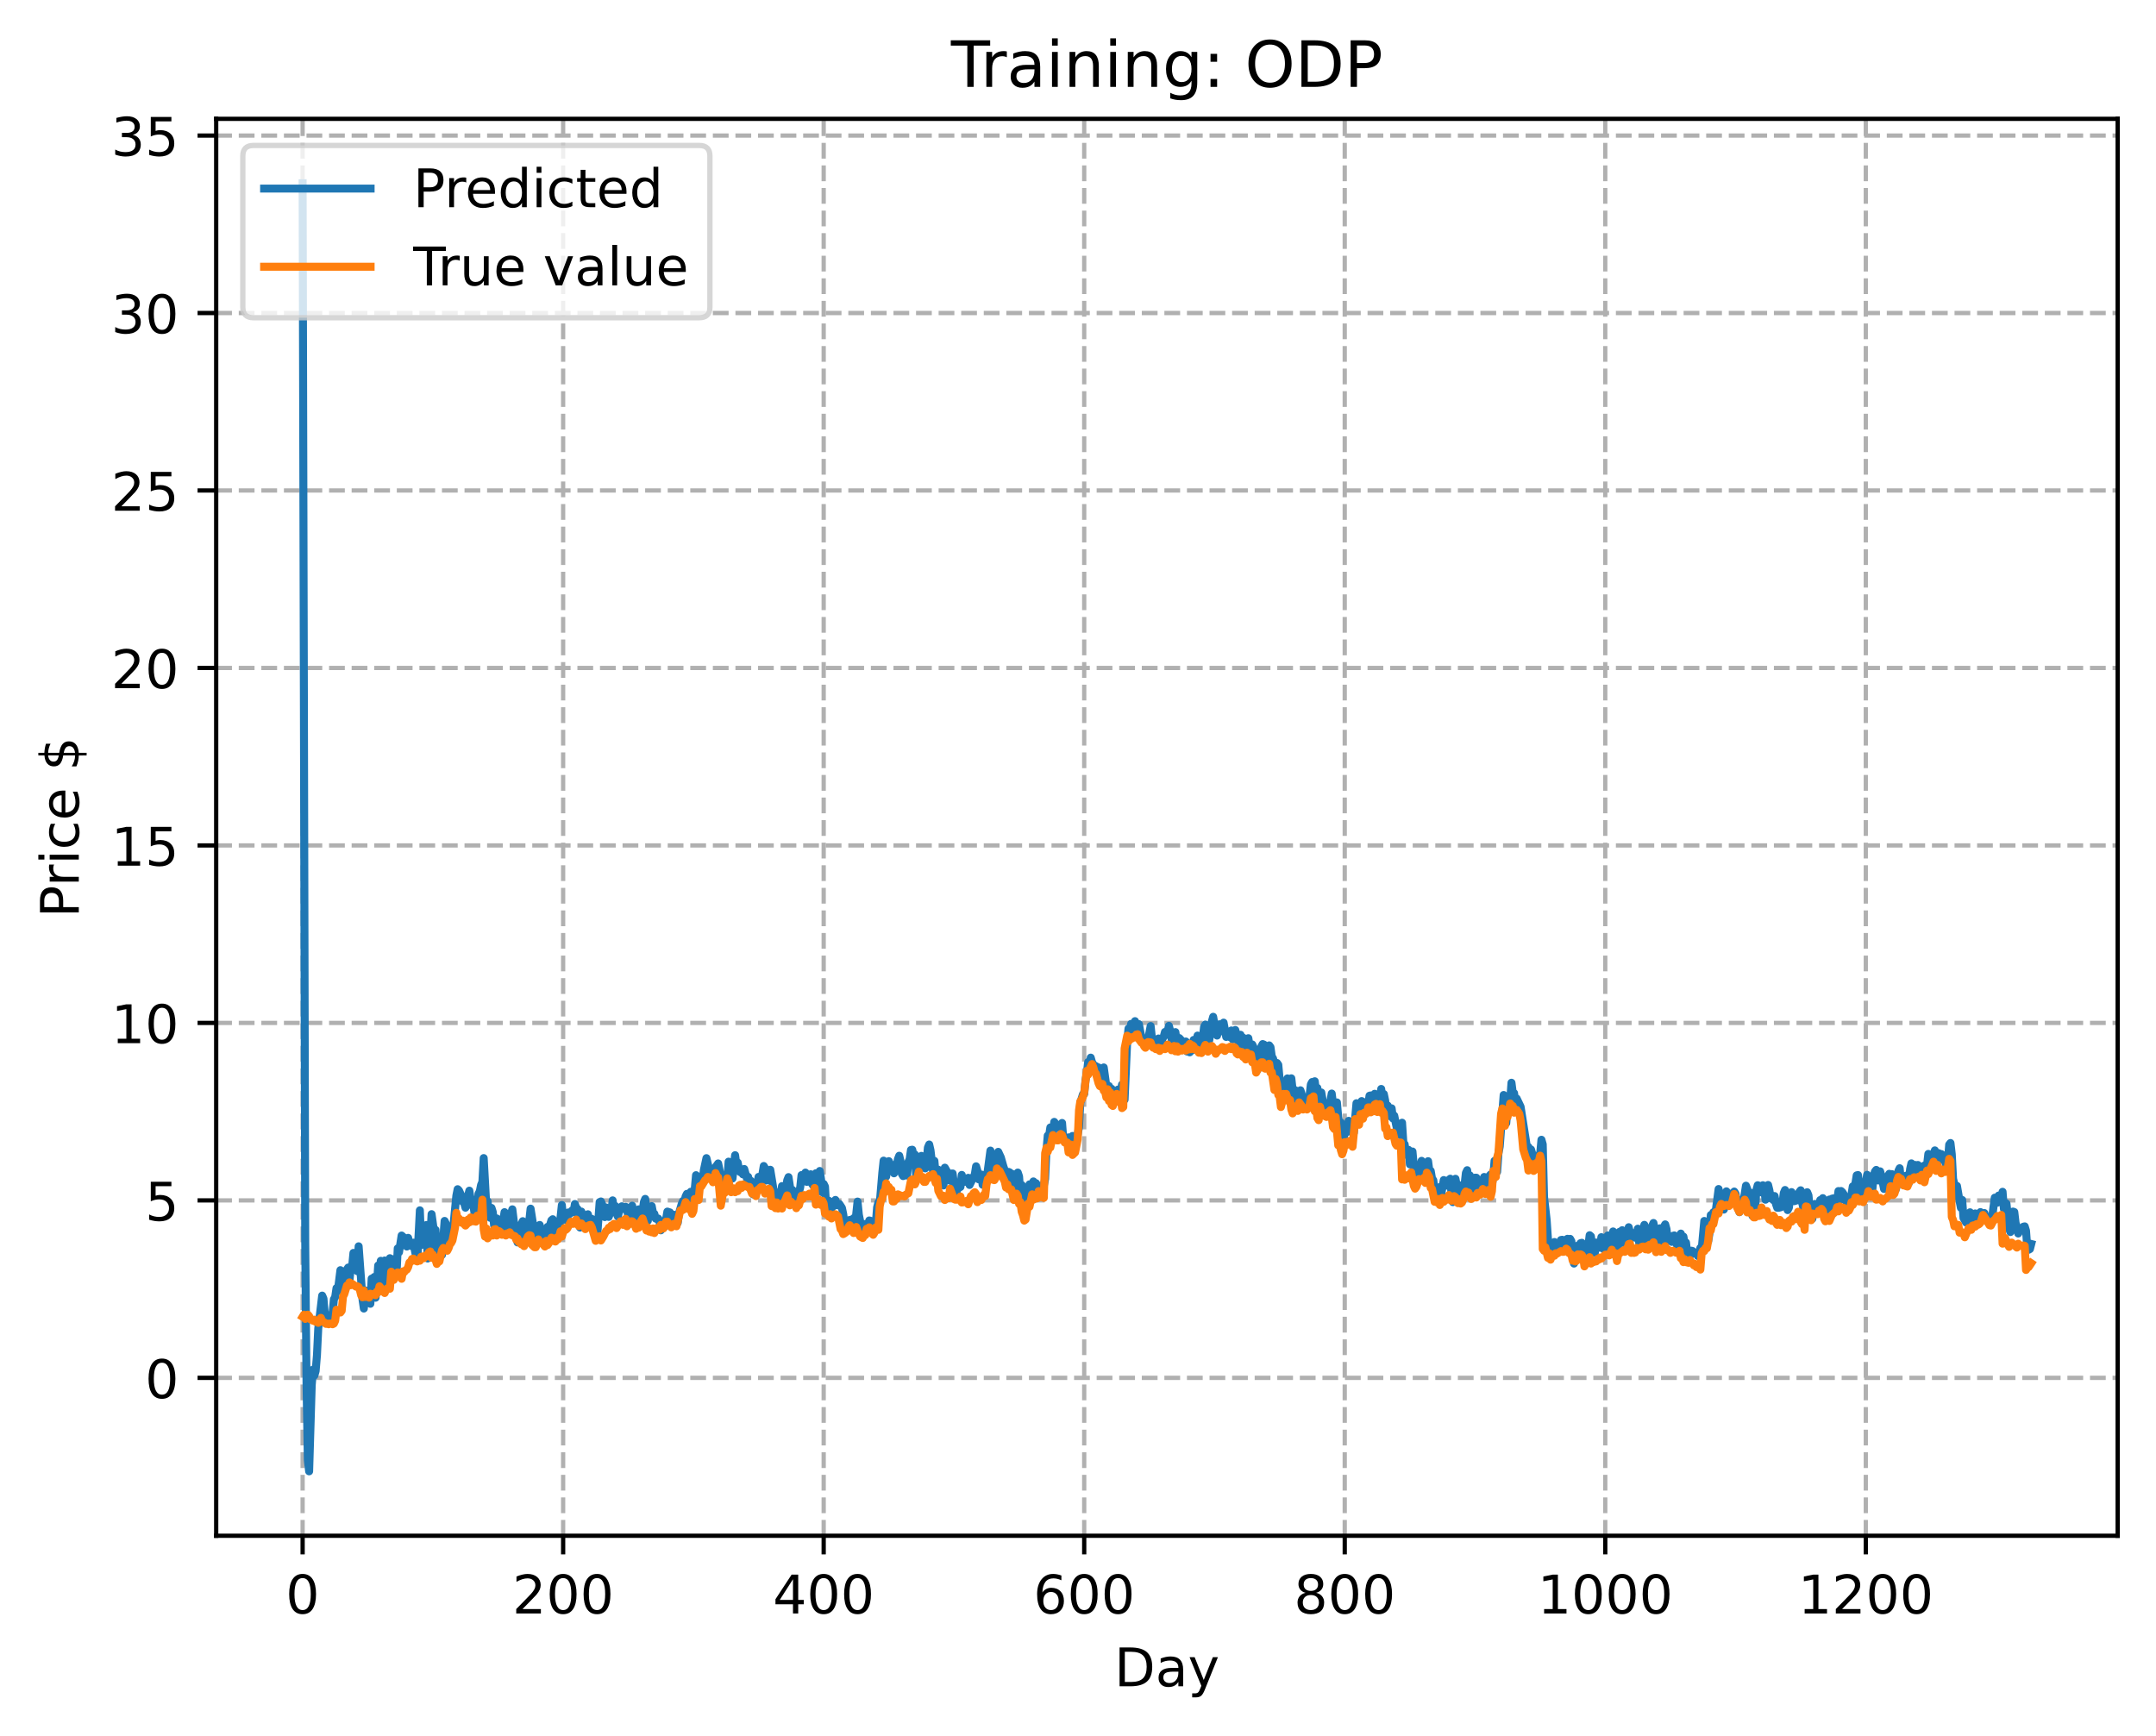 <?xml version="1.0" encoding="utf-8" standalone="no"?>
<!DOCTYPE svg PUBLIC "-//W3C//DTD SVG 1.1//EN"
  "http://www.w3.org/Graphics/SVG/1.1/DTD/svg11.dtd">
<!-- Created with matplotlib (https://matplotlib.org/) -->
<svg height="325.986pt" version="1.1" viewBox="0 0 404.923 325.986" width="404.923pt" xmlns="http://www.w3.org/2000/svg" xmlns:xlink="http://www.w3.org/1999/xlink">
 <defs>
  <style type="text/css">
*{stroke-linecap:butt;stroke-linejoin:round;}
  </style>
 </defs>
 <g id="figure_1">
  <g id="patch_1">
   <path d="M 0 325.986 
L 404.923 325.986 
L 404.923 0 
L 0 0 
z
" style="fill:#ffffff;"/>
  </g>
  <g id="axes_1">
   <g id="patch_2">
    <path d="M 40.603 288.43 
L 397.723 288.43 
L 397.723 22.318 
L 40.603 22.318 
z
" style="fill:#ffffff;"/>
   </g>
   <g id="matplotlib.axis_1">
    <g id="xtick_1">
     <g id="line2d_1">
      <path clip-path="url(#p947e07ab35)" d="M 56.836 288.43 
L 56.836 22.318 
" style="fill:none;stroke:#b0b0b0;stroke-dasharray:2.96,1.28;stroke-dashoffset:0;stroke-width:0.8;"/>
     </g>
     <g id="line2d_2">
      <defs>
       <path d="M 0 0 
L 0 3.5 
" id="mf60da8b7a8" style="stroke:#000000;stroke-width:0.8;"/>
      </defs>
      <g>
       <use style="stroke:#000000;stroke-width:0.8;" x="56.836" xlink:href="#mf60da8b7a8" y="288.43"/>
      </g>
     </g>
     <g id="text_1">
      <!-- 0 -->
      <defs>
       <path d="M 31.781 66.406 
Q 24.172 66.406 20.328 58.906 
Q 16.5 51.422 16.5 36.375 
Q 16.5 21.391 20.328 13.891 
Q 24.172 6.391 31.781 6.391 
Q 39.453 6.391 43.281 13.891 
Q 47.125 21.391 47.125 36.375 
Q 47.125 51.422 43.281 58.906 
Q 39.453 66.406 31.781 66.406 
z
M 31.781 74.219 
Q 44.047 74.219 50.516 64.516 
Q 56.984 54.828 56.984 36.375 
Q 56.984 17.969 50.516 8.266 
Q 44.047 -1.422 31.781 -1.422 
Q 19.531 -1.422 13.062 8.266 
Q 6.594 17.969 6.594 36.375 
Q 6.594 54.828 13.062 64.516 
Q 19.531 74.219 31.781 74.219 
z
" id="DejaVuSans-48"/>
      </defs>
      <g transform="translate(53.655 303.029)scale(0.1 -0.1)">
       <use xlink:href="#DejaVuSans-48"/>
      </g>
     </g>
    </g>
    <g id="xtick_2">
     <g id="line2d_3">
      <path clip-path="url(#p947e07ab35)" d="M 105.766 288.43 
L 105.766 22.318 
" style="fill:none;stroke:#b0b0b0;stroke-dasharray:2.96,1.28;stroke-dashoffset:0;stroke-width:0.8;"/>
     </g>
     <g id="line2d_4">
      <g>
       <use style="stroke:#000000;stroke-width:0.8;" x="105.766" xlink:href="#mf60da8b7a8" y="288.43"/>
      </g>
     </g>
     <g id="text_2">
      <!-- 200 -->
      <defs>
       <path d="M 19.188 8.297 
L 53.609 8.297 
L 53.609 0 
L 7.328 0 
L 7.328 8.297 
Q 12.938 14.109 22.625 23.891 
Q 32.328 33.688 34.812 36.531 
Q 39.547 41.844 41.422 45.531 
Q 43.312 49.219 43.312 52.781 
Q 43.312 58.594 39.234 62.25 
Q 35.156 65.922 28.609 65.922 
Q 23.969 65.922 18.812 64.312 
Q 13.672 62.703 7.812 59.422 
L 7.812 69.391 
Q 13.766 71.781 18.938 73 
Q 24.125 74.219 28.422 74.219 
Q 39.75 74.219 46.484 68.547 
Q 53.219 62.891 53.219 53.422 
Q 53.219 48.922 51.531 44.891 
Q 49.859 40.875 45.406 35.406 
Q 44.188 33.984 37.641 27.219 
Q 31.109 20.453 19.188 8.297 
z
" id="DejaVuSans-50"/>
      </defs>
      <g transform="translate(96.223 303.029)scale(0.1 -0.1)">
       <use xlink:href="#DejaVuSans-50"/>
       <use x="63.623" xlink:href="#DejaVuSans-48"/>
       <use x="127.246" xlink:href="#DejaVuSans-48"/>
      </g>
     </g>
    </g>
    <g id="xtick_3">
     <g id="line2d_5">
      <path clip-path="url(#p947e07ab35)" d="M 154.697 288.43 
L 154.697 22.318 
" style="fill:none;stroke:#b0b0b0;stroke-dasharray:2.96,1.28;stroke-dashoffset:0;stroke-width:0.8;"/>
     </g>
     <g id="line2d_6">
      <g>
       <use style="stroke:#000000;stroke-width:0.8;" x="154.697" xlink:href="#mf60da8b7a8" y="288.43"/>
      </g>
     </g>
     <g id="text_3">
      <!-- 400 -->
      <defs>
       <path d="M 37.797 64.312 
L 12.891 25.391 
L 37.797 25.391 
z
M 35.203 72.906 
L 47.609 72.906 
L 47.609 25.391 
L 58.016 25.391 
L 58.016 17.188 
L 47.609 17.188 
L 47.609 0 
L 37.797 0 
L 37.797 17.188 
L 4.891 17.188 
L 4.891 26.703 
z
" id="DejaVuSans-52"/>
      </defs>
      <g transform="translate(145.153 303.029)scale(0.1 -0.1)">
       <use xlink:href="#DejaVuSans-52"/>
       <use x="63.623" xlink:href="#DejaVuSans-48"/>
       <use x="127.246" xlink:href="#DejaVuSans-48"/>
      </g>
     </g>
    </g>
    <g id="xtick_4">
     <g id="line2d_7">
      <path clip-path="url(#p947e07ab35)" d="M 203.628 288.43 
L 203.628 22.318 
" style="fill:none;stroke:#b0b0b0;stroke-dasharray:2.96,1.28;stroke-dashoffset:0;stroke-width:0.8;"/>
     </g>
     <g id="line2d_8">
      <g>
       <use style="stroke:#000000;stroke-width:0.8;" x="203.628" xlink:href="#mf60da8b7a8" y="288.43"/>
      </g>
     </g>
     <g id="text_4">
      <!-- 600 -->
      <defs>
       <path d="M 33.016 40.375 
Q 26.375 40.375 22.484 35.828 
Q 18.609 31.297 18.609 23.391 
Q 18.609 15.531 22.484 10.953 
Q 26.375 6.391 33.016 6.391 
Q 39.656 6.391 43.531 10.953 
Q 47.406 15.531 47.406 23.391 
Q 47.406 31.297 43.531 35.828 
Q 39.656 40.375 33.016 40.375 
z
M 52.594 71.297 
L 52.594 62.312 
Q 48.875 64.062 45.094 64.984 
Q 41.312 65.922 37.594 65.922 
Q 27.828 65.922 22.672 59.328 
Q 17.531 52.734 16.797 39.406 
Q 19.672 43.656 24.016 45.922 
Q 28.375 48.188 33.594 48.188 
Q 44.578 48.188 50.953 41.516 
Q 57.328 34.859 57.328 23.391 
Q 57.328 12.156 50.688 5.359 
Q 44.047 -1.422 33.016 -1.422 
Q 20.359 -1.422 13.672 8.266 
Q 6.984 17.969 6.984 36.375 
Q 6.984 53.656 15.188 63.938 
Q 23.391 74.219 37.203 74.219 
Q 40.922 74.219 44.703 73.484 
Q 48.484 72.75 52.594 71.297 
z
" id="DejaVuSans-54"/>
      </defs>
      <g transform="translate(194.084 303.029)scale(0.1 -0.1)">
       <use xlink:href="#DejaVuSans-54"/>
       <use x="63.623" xlink:href="#DejaVuSans-48"/>
       <use x="127.246" xlink:href="#DejaVuSans-48"/>
      </g>
     </g>
    </g>
    <g id="xtick_5">
     <g id="line2d_9">
      <path clip-path="url(#p947e07ab35)" d="M 252.558 288.43 
L 252.558 22.318 
" style="fill:none;stroke:#b0b0b0;stroke-dasharray:2.96,1.28;stroke-dashoffset:0;stroke-width:0.8;"/>
     </g>
     <g id="line2d_10">
      <g>
       <use style="stroke:#000000;stroke-width:0.8;" x="252.558" xlink:href="#mf60da8b7a8" y="288.43"/>
      </g>
     </g>
     <g id="text_5">
      <!-- 800 -->
      <defs>
       <path d="M 31.781 34.625 
Q 24.75 34.625 20.719 30.859 
Q 16.703 27.094 16.703 20.516 
Q 16.703 13.922 20.719 10.156 
Q 24.75 6.391 31.781 6.391 
Q 38.812 6.391 42.859 10.172 
Q 46.922 13.969 46.922 20.516 
Q 46.922 27.094 42.891 30.859 
Q 38.875 34.625 31.781 34.625 
z
M 21.922 38.812 
Q 15.578 40.375 12.031 44.719 
Q 8.5 49.078 8.5 55.328 
Q 8.5 64.062 14.719 69.141 
Q 20.953 74.219 31.781 74.219 
Q 42.672 74.219 48.875 69.141 
Q 55.078 64.062 55.078 55.328 
Q 55.078 49.078 51.531 44.719 
Q 48 40.375 41.703 38.812 
Q 48.828 37.156 52.797 32.312 
Q 56.781 27.484 56.781 20.516 
Q 56.781 9.906 50.312 4.234 
Q 43.844 -1.422 31.781 -1.422 
Q 19.734 -1.422 13.25 4.234 
Q 6.781 9.906 6.781 20.516 
Q 6.781 27.484 10.781 32.312 
Q 14.797 37.156 21.922 38.812 
z
M 18.312 54.391 
Q 18.312 48.734 21.844 45.562 
Q 25.391 42.391 31.781 42.391 
Q 38.141 42.391 41.719 45.562 
Q 45.312 48.734 45.312 54.391 
Q 45.312 60.062 41.719 63.234 
Q 38.141 66.406 31.781 66.406 
Q 25.391 66.406 21.844 63.234 
Q 18.312 60.062 18.312 54.391 
z
" id="DejaVuSans-56"/>
      </defs>
      <g transform="translate(243.015 303.029)scale(0.1 -0.1)">
       <use xlink:href="#DejaVuSans-56"/>
       <use x="63.623" xlink:href="#DejaVuSans-48"/>
       <use x="127.246" xlink:href="#DejaVuSans-48"/>
      </g>
     </g>
    </g>
    <g id="xtick_6">
     <g id="line2d_11">
      <path clip-path="url(#p947e07ab35)" d="M 301.489 288.43 
L 301.489 22.318 
" style="fill:none;stroke:#b0b0b0;stroke-dasharray:2.96,1.28;stroke-dashoffset:0;stroke-width:0.8;"/>
     </g>
     <g id="line2d_12">
      <g>
       <use style="stroke:#000000;stroke-width:0.8;" x="301.489" xlink:href="#mf60da8b7a8" y="288.43"/>
      </g>
     </g>
     <g id="text_6">
      <!-- 1000 -->
      <defs>
       <path d="M 12.406 8.297 
L 28.516 8.297 
L 28.516 63.922 
L 10.984 60.406 
L 10.984 69.391 
L 28.422 72.906 
L 38.281 72.906 
L 38.281 8.297 
L 54.391 8.297 
L 54.391 0 
L 12.406 0 
z
" id="DejaVuSans-49"/>
      </defs>
      <g transform="translate(288.764 303.029)scale(0.1 -0.1)">
       <use xlink:href="#DejaVuSans-49"/>
       <use x="63.623" xlink:href="#DejaVuSans-48"/>
       <use x="127.246" xlink:href="#DejaVuSans-48"/>
       <use x="190.869" xlink:href="#DejaVuSans-48"/>
      </g>
     </g>
    </g>
    <g id="xtick_7">
     <g id="line2d_13">
      <path clip-path="url(#p947e07ab35)" d="M 350.419 288.43 
L 350.419 22.318 
" style="fill:none;stroke:#b0b0b0;stroke-dasharray:2.96,1.28;stroke-dashoffset:0;stroke-width:0.8;"/>
     </g>
     <g id="line2d_14">
      <g>
       <use style="stroke:#000000;stroke-width:0.8;" x="350.419" xlink:href="#mf60da8b7a8" y="288.43"/>
      </g>
     </g>
     <g id="text_7">
      <!-- 1200 -->
      <g transform="translate(337.694 303.029)scale(0.1 -0.1)">
       <use xlink:href="#DejaVuSans-49"/>
       <use x="63.623" xlink:href="#DejaVuSans-50"/>
       <use x="127.246" xlink:href="#DejaVuSans-48"/>
       <use x="190.869" xlink:href="#DejaVuSans-48"/>
      </g>
     </g>
    </g>
    <g id="text_8">
     <!-- Day -->
     <defs>
      <path d="M 19.672 64.797 
L 19.672 8.109 
L 31.594 8.109 
Q 46.688 8.109 53.688 14.938 
Q 60.688 21.781 60.688 36.531 
Q 60.688 51.172 53.688 57.984 
Q 46.688 64.797 31.594 64.797 
z
M 9.812 72.906 
L 30.078 72.906 
Q 51.266 72.906 61.172 64.094 
Q 71.094 55.281 71.094 36.531 
Q 71.094 17.672 61.125 8.828 
Q 51.172 0 30.078 0 
L 9.812 0 
z
" id="DejaVuSans-68"/>
      <path d="M 34.281 27.484 
Q 23.391 27.484 19.188 25 
Q 14.984 22.516 14.984 16.5 
Q 14.984 11.719 18.141 8.906 
Q 21.297 6.109 26.703 6.109 
Q 34.188 6.109 38.703 11.406 
Q 43.219 16.703 43.219 25.484 
L 43.219 27.484 
z
M 52.203 31.203 
L 52.203 0 
L 43.219 0 
L 43.219 8.297 
Q 40.141 3.328 35.547 0.953 
Q 30.953 -1.422 24.312 -1.422 
Q 15.922 -1.422 10.953 3.297 
Q 6 8.016 6 15.922 
Q 6 25.141 12.172 29.828 
Q 18.359 34.516 30.609 34.516 
L 43.219 34.516 
L 43.219 35.406 
Q 43.219 41.609 39.141 45 
Q 35.062 48.391 27.688 48.391 
Q 23 48.391 18.547 47.266 
Q 14.109 46.141 10.016 43.891 
L 10.016 52.203 
Q 14.938 54.109 19.578 55.047 
Q 24.219 56 28.609 56 
Q 40.484 56 46.344 49.844 
Q 52.203 43.703 52.203 31.203 
z
" id="DejaVuSans-97"/>
      <path d="M 32.172 -5.078 
Q 28.375 -14.844 24.75 -17.812 
Q 21.141 -20.797 15.094 -20.797 
L 7.906 -20.797 
L 7.906 -13.281 
L 13.188 -13.281 
Q 16.891 -13.281 18.938 -11.516 
Q 21 -9.766 23.484 -3.219 
L 25.094 0.875 
L 2.984 54.688 
L 12.5 54.688 
L 29.594 11.922 
L 46.688 54.688 
L 56.203 54.688 
z
" id="DejaVuSans-121"/>
     </defs>
     <g transform="translate(209.29 316.707)scale(0.1 -0.1)">
      <use xlink:href="#DejaVuSans-68"/>
      <use x="77.002" xlink:href="#DejaVuSans-97"/>
      <use x="138.281" xlink:href="#DejaVuSans-121"/>
     </g>
    </g>
   </g>
   <g id="matplotlib.axis_2">
    <g id="ytick_1">
     <g id="line2d_15">
      <path clip-path="url(#p947e07ab35)" d="M 40.603 258.778 
L 397.723 258.778 
" style="fill:none;stroke:#b0b0b0;stroke-dasharray:2.96,1.28;stroke-dashoffset:0;stroke-width:0.8;"/>
     </g>
     <g id="line2d_16">
      <defs>
       <path d="M 0 0 
L -3.5 0 
" id="m174faafb7d" style="stroke:#000000;stroke-width:0.8;"/>
      </defs>
      <g>
       <use style="stroke:#000000;stroke-width:0.8;" x="40.603" xlink:href="#m174faafb7d" y="258.778"/>
      </g>
     </g>
     <g id="text_9">
      <!-- 0 -->
      <g transform="translate(27.241 262.578)scale(0.1 -0.1)">
       <use xlink:href="#DejaVuSans-48"/>
      </g>
     </g>
    </g>
    <g id="ytick_2">
     <g id="line2d_17">
      <path clip-path="url(#p947e07ab35)" d="M 40.603 225.447 
L 397.723 225.447 
" style="fill:none;stroke:#b0b0b0;stroke-dasharray:2.96,1.28;stroke-dashoffset:0;stroke-width:0.8;"/>
     </g>
     <g id="line2d_18">
      <g>
       <use style="stroke:#000000;stroke-width:0.8;" x="40.603" xlink:href="#m174faafb7d" y="225.447"/>
      </g>
     </g>
     <g id="text_10">
      <!-- 5 -->
      <defs>
       <path d="M 10.797 72.906 
L 49.516 72.906 
L 49.516 64.594 
L 19.828 64.594 
L 19.828 46.734 
Q 21.969 47.469 24.109 47.828 
Q 26.266 48.188 28.422 48.188 
Q 40.625 48.188 47.75 41.5 
Q 54.891 34.812 54.891 23.391 
Q 54.891 11.625 47.562 5.094 
Q 40.234 -1.422 26.906 -1.422 
Q 22.312 -1.422 17.547 -0.641 
Q 12.797 0.141 7.719 1.703 
L 7.719 11.625 
Q 12.109 9.234 16.797 8.062 
Q 21.484 6.891 26.703 6.891 
Q 35.156 6.891 40.078 11.328 
Q 45.016 15.766 45.016 23.391 
Q 45.016 31 40.078 35.438 
Q 35.156 39.891 26.703 39.891 
Q 22.75 39.891 18.812 39.016 
Q 14.891 38.141 10.797 36.281 
z
" id="DejaVuSans-53"/>
      </defs>
      <g transform="translate(27.241 229.246)scale(0.1 -0.1)">
       <use xlink:href="#DejaVuSans-53"/>
      </g>
     </g>
    </g>
    <g id="ytick_3">
     <g id="line2d_19">
      <path clip-path="url(#p947e07ab35)" d="M 40.603 192.115 
L 397.723 192.115 
" style="fill:none;stroke:#b0b0b0;stroke-dasharray:2.96,1.28;stroke-dashoffset:0;stroke-width:0.8;"/>
     </g>
     <g id="line2d_20">
      <g>
       <use style="stroke:#000000;stroke-width:0.8;" x="40.603" xlink:href="#m174faafb7d" y="192.115"/>
      </g>
     </g>
     <g id="text_11">
      <!-- 10 -->
      <g transform="translate(20.878 195.915)scale(0.1 -0.1)">
       <use xlink:href="#DejaVuSans-49"/>
       <use x="63.623" xlink:href="#DejaVuSans-48"/>
      </g>
     </g>
    </g>
    <g id="ytick_4">
     <g id="line2d_21">
      <path clip-path="url(#p947e07ab35)" d="M 40.603 158.784 
L 397.723 158.784 
" style="fill:none;stroke:#b0b0b0;stroke-dasharray:2.96,1.28;stroke-dashoffset:0;stroke-width:0.8;"/>
     </g>
     <g id="line2d_22">
      <g>
       <use style="stroke:#000000;stroke-width:0.8;" x="40.603" xlink:href="#m174faafb7d" y="158.784"/>
      </g>
     </g>
     <g id="text_12">
      <!-- 15 -->
      <g transform="translate(20.878 162.583)scale(0.1 -0.1)">
       <use xlink:href="#DejaVuSans-49"/>
       <use x="63.623" xlink:href="#DejaVuSans-53"/>
      </g>
     </g>
    </g>
    <g id="ytick_5">
     <g id="line2d_23">
      <path clip-path="url(#p947e07ab35)" d="M 40.603 125.452 
L 397.723 125.452 
" style="fill:none;stroke:#b0b0b0;stroke-dasharray:2.96,1.28;stroke-dashoffset:0;stroke-width:0.8;"/>
     </g>
     <g id="line2d_24">
      <g>
       <use style="stroke:#000000;stroke-width:0.8;" x="40.603" xlink:href="#m174faafb7d" y="125.452"/>
      </g>
     </g>
     <g id="text_13">
      <!-- 20 -->
      <g transform="translate(20.878 129.252)scale(0.1 -0.1)">
       <use xlink:href="#DejaVuSans-50"/>
       <use x="63.623" xlink:href="#DejaVuSans-48"/>
      </g>
     </g>
    </g>
    <g id="ytick_6">
     <g id="line2d_25">
      <path clip-path="url(#p947e07ab35)" d="M 40.603 92.121 
L 397.723 92.121 
" style="fill:none;stroke:#b0b0b0;stroke-dasharray:2.96,1.28;stroke-dashoffset:0;stroke-width:0.8;"/>
     </g>
     <g id="line2d_26">
      <g>
       <use style="stroke:#000000;stroke-width:0.8;" x="40.603" xlink:href="#m174faafb7d" y="92.121"/>
      </g>
     </g>
     <g id="text_14">
      <!-- 25 -->
      <g transform="translate(20.878 95.92)scale(0.1 -0.1)">
       <use xlink:href="#DejaVuSans-50"/>
       <use x="63.623" xlink:href="#DejaVuSans-53"/>
      </g>
     </g>
    </g>
    <g id="ytick_7">
     <g id="line2d_27">
      <path clip-path="url(#p947e07ab35)" d="M 40.603 58.789 
L 397.723 58.789 
" style="fill:none;stroke:#b0b0b0;stroke-dasharray:2.96,1.28;stroke-dashoffset:0;stroke-width:0.8;"/>
     </g>
     <g id="line2d_28">
      <g>
       <use style="stroke:#000000;stroke-width:0.8;" x="40.603" xlink:href="#m174faafb7d" y="58.789"/>
      </g>
     </g>
     <g id="text_15">
      <!-- 30 -->
      <defs>
       <path d="M 40.578 39.312 
Q 47.656 37.797 51.625 33 
Q 55.609 28.219 55.609 21.188 
Q 55.609 10.406 48.188 4.484 
Q 40.766 -1.422 27.094 -1.422 
Q 22.516 -1.422 17.656 -0.516 
Q 12.797 0.391 7.625 2.203 
L 7.625 11.719 
Q 11.719 9.328 16.594 8.109 
Q 21.484 6.891 26.812 6.891 
Q 36.078 6.891 40.938 10.547 
Q 45.797 14.203 45.797 21.188 
Q 45.797 27.641 41.281 31.266 
Q 36.766 34.906 28.719 34.906 
L 20.219 34.906 
L 20.219 43.016 
L 29.109 43.016 
Q 36.375 43.016 40.234 45.922 
Q 44.094 48.828 44.094 54.297 
Q 44.094 59.906 40.109 62.906 
Q 36.141 65.922 28.719 65.922 
Q 24.656 65.922 20.016 65.031 
Q 15.375 64.156 9.812 62.312 
L 9.812 71.094 
Q 15.438 72.656 20.344 73.438 
Q 25.25 74.219 29.594 74.219 
Q 40.828 74.219 47.359 69.109 
Q 53.906 64.016 53.906 55.328 
Q 53.906 49.266 50.438 45.094 
Q 46.969 40.922 40.578 39.312 
z
" id="DejaVuSans-51"/>
      </defs>
      <g transform="translate(20.878 62.589)scale(0.1 -0.1)">
       <use xlink:href="#DejaVuSans-51"/>
       <use x="63.623" xlink:href="#DejaVuSans-48"/>
      </g>
     </g>
    </g>
    <g id="ytick_8">
     <g id="line2d_29">
      <path clip-path="url(#p947e07ab35)" d="M 40.603 25.458 
L 397.723 25.458 
" style="fill:none;stroke:#b0b0b0;stroke-dasharray:2.96,1.28;stroke-dashoffset:0;stroke-width:0.8;"/>
     </g>
     <g id="line2d_30">
      <g>
       <use style="stroke:#000000;stroke-width:0.8;" x="40.603" xlink:href="#m174faafb7d" y="25.458"/>
      </g>
     </g>
     <g id="text_16">
      <!-- 35 -->
      <g transform="translate(20.878 29.257)scale(0.1 -0.1)">
       <use xlink:href="#DejaVuSans-51"/>
       <use x="63.623" xlink:href="#DejaVuSans-53"/>
      </g>
     </g>
    </g>
    <g id="text_17">
     <!-- Price $ -->
     <defs>
      <path d="M 19.672 64.797 
L 19.672 37.406 
L 32.078 37.406 
Q 38.969 37.406 42.719 40.969 
Q 46.484 44.531 46.484 51.125 
Q 46.484 57.672 42.719 61.234 
Q 38.969 64.797 32.078 64.797 
z
M 9.812 72.906 
L 32.078 72.906 
Q 44.344 72.906 50.609 67.359 
Q 56.891 61.812 56.891 51.125 
Q 56.891 40.328 50.609 34.812 
Q 44.344 29.297 32.078 29.297 
L 19.672 29.297 
L 19.672 0 
L 9.812 0 
z
" id="DejaVuSans-80"/>
      <path d="M 41.109 46.297 
Q 39.594 47.172 37.812 47.578 
Q 36.031 48 33.891 48 
Q 26.266 48 22.188 43.047 
Q 18.109 38.094 18.109 28.812 
L 18.109 0 
L 9.078 0 
L 9.078 54.688 
L 18.109 54.688 
L 18.109 46.188 
Q 20.953 51.172 25.484 53.578 
Q 30.031 56 36.531 56 
Q 37.453 56 38.578 55.875 
Q 39.703 55.766 41.062 55.516 
z
" id="DejaVuSans-114"/>
      <path d="M 9.422 54.688 
L 18.406 54.688 
L 18.406 0 
L 9.422 0 
z
M 9.422 75.984 
L 18.406 75.984 
L 18.406 64.594 
L 9.422 64.594 
z
" id="DejaVuSans-105"/>
      <path d="M 48.781 52.594 
L 48.781 44.188 
Q 44.969 46.297 41.141 47.344 
Q 37.312 48.391 33.406 48.391 
Q 24.656 48.391 19.812 42.844 
Q 14.984 37.312 14.984 27.297 
Q 14.984 17.281 19.812 11.734 
Q 24.656 6.203 33.406 6.203 
Q 37.312 6.203 41.141 7.25 
Q 44.969 8.297 48.781 10.406 
L 48.781 2.094 
Q 45.016 0.344 40.984 -0.531 
Q 36.969 -1.422 32.422 -1.422 
Q 20.062 -1.422 12.781 6.344 
Q 5.516 14.109 5.516 27.297 
Q 5.516 40.672 12.859 48.328 
Q 20.219 56 33.016 56 
Q 37.156 56 41.109 55.141 
Q 45.062 54.297 48.781 52.594 
z
" id="DejaVuSans-99"/>
      <path d="M 56.203 29.594 
L 56.203 25.203 
L 14.891 25.203 
Q 15.484 15.922 20.484 11.062 
Q 25.484 6.203 34.422 6.203 
Q 39.594 6.203 44.453 7.469 
Q 49.312 8.734 54.109 11.281 
L 54.109 2.781 
Q 49.266 0.734 44.188 -0.344 
Q 39.109 -1.422 33.891 -1.422 
Q 20.797 -1.422 13.156 6.188 
Q 5.516 13.812 5.516 26.812 
Q 5.516 40.234 12.766 48.109 
Q 20.016 56 32.328 56 
Q 43.359 56 49.781 48.891 
Q 56.203 41.797 56.203 29.594 
z
M 47.219 32.234 
Q 47.125 39.594 43.094 43.984 
Q 39.062 48.391 32.422 48.391 
Q 24.906 48.391 20.391 44.141 
Q 15.875 39.891 15.188 32.172 
z
" id="DejaVuSans-101"/>
      <path id="DejaVuSans-32"/>
      <path d="M 33.797 -14.703 
L 28.906 -14.703 
L 28.859 0 
Q 23.734 0.094 18.609 1.188 
Q 13.484 2.297 8.297 4.5 
L 8.297 13.281 
Q 13.281 10.156 18.375 8.562 
Q 23.484 6.984 28.906 6.938 
L 28.906 29.203 
Q 18.109 30.953 13.203 35.156 
Q 8.297 39.359 8.297 46.688 
Q 8.297 54.641 13.625 59.219 
Q 18.953 63.812 28.906 64.5 
L 28.906 75.984 
L 33.797 75.984 
L 33.797 64.656 
Q 38.328 64.453 42.578 63.688 
Q 46.828 62.938 50.875 61.625 
L 50.875 53.078 
Q 46.828 55.125 42.547 56.25 
Q 38.281 57.375 33.797 57.562 
L 33.797 36.719 
Q 44.875 35.016 50.094 30.609 
Q 55.328 26.219 55.328 18.609 
Q 55.328 10.359 49.781 5.594 
Q 44.234 0.828 33.797 0.094 
z
M 28.906 37.594 
L 28.906 57.625 
Q 23.25 56.984 20.266 54.391 
Q 17.281 51.812 17.281 47.516 
Q 17.281 43.312 20.031 40.969 
Q 22.797 38.625 28.906 37.594 
z
M 33.797 28.219 
L 33.797 7.078 
Q 39.984 7.906 43.141 10.594 
Q 46.297 13.281 46.297 17.672 
Q 46.297 21.969 43.281 24.5 
Q 40.281 27.047 33.797 28.219 
z
" id="DejaVuSans-36"/>
     </defs>
     <g transform="translate(14.798 172.342)rotate(-90)scale(0.1 -0.1)">
      <use xlink:href="#DejaVuSans-80"/>
      <use x="58.553" xlink:href="#DejaVuSans-114"/>
      <use x="99.666" xlink:href="#DejaVuSans-105"/>
      <use x="127.449" xlink:href="#DejaVuSans-99"/>
      <use x="182.43" xlink:href="#DejaVuSans-101"/>
      <use x="243.953" xlink:href="#DejaVuSans-32"/>
      <use x="275.74" xlink:href="#DejaVuSans-36"/>
     </g>
    </g>
   </g>
   <g id="line2d_31">
    <path clip-path="url(#p947e07ab35)" d="M 56.836 34.414 
L 57.325 233.42 
L 57.57 259.875 
L 57.814 274.25 
L 58.059 276.334 
L 58.548 260.097 
L 58.793 257.229 
L 59.038 258.353 
L 59.282 257.49 
L 59.527 254.551 
L 59.772 249.505 
L 60.506 243.331 
L 60.75 243.883 
L 60.995 246.698 
L 61.24 247.918 
L 61.484 248.141 
L 61.729 247.031 
L 61.974 247.902 
L 62.218 248.239 
L 62.463 246.721 
L 62.708 244.031 
L 62.952 243.596 
L 63.197 241.925 
L 63.441 242.451 
L 63.931 238.554 
L 64.175 242.191 
L 64.42 242.512 
L 64.665 242.543 
L 64.909 239.199 
L 65.154 238.419 
L 65.399 238.06 
L 65.643 240.494 
L 65.888 237.854 
L 66.133 237.865 
L 66.377 235.312 
L 66.622 237.076 
L 67.111 238.746 
L 67.356 234.073 
L 68.09 244.085 
L 68.335 245.762 
L 68.579 242.347 
L 68.824 244.113 
L 69.069 242.448 
L 69.313 244.043 
L 69.558 244.867 
L 69.802 240.143 
L 70.047 243.445 
L 70.292 239.835 
L 70.536 243.729 
L 70.781 241.444 
L 71.026 237.666 
L 71.27 240.162 
L 71.515 236.796 
L 71.76 240.501 
L 72.004 241.052 
L 72.249 236.738 
L 72.494 238.925 
L 73.228 236.307 
L 73.472 239.19 
L 73.717 236.487 
L 73.962 238.925 
L 74.206 238.273 
L 74.451 239.733 
L 74.696 234.46 
L 74.94 235.187 
L 75.429 232.05 
L 75.919 232.48 
L 76.163 233.601 
L 76.408 234.114 
L 76.653 232.485 
L 76.897 233.686 
L 77.142 233.738 
L 77.387 234.065 
L 77.631 233.387 
L 78.121 235.847 
L 78.365 236.77 
L 78.855 227.314 
L 79.099 233.857 
L 79.344 232.662 
L 79.589 230.737 
L 79.833 233.669 
L 80.078 230.073 
L 80.323 236.364 
L 80.567 233.062 
L 80.812 232.528 
L 81.056 228.033 
L 81.546 231.549 
L 81.79 230.98 
L 82.035 235.673 
L 82.524 233.251 
L 82.769 233.783 
L 83.014 235.686 
L 83.503 229.306 
L 83.748 229.819 
L 83.992 232.389 
L 84.237 232.859 
L 84.971 232.224 
L 85.705 224.569 
L 85.95 223.347 
L 86.194 223.581 
L 86.684 224.661 
L 86.928 225.722 
L 87.173 225.921 
L 87.417 226.821 
L 87.662 226.446 
L 87.907 224.552 
L 88.151 223.622 
L 88.396 225.304 
L 88.641 225.21 
L 88.885 226.128 
L 89.13 227.968 
L 89.375 227.948 
L 89.619 228.302 
L 89.864 224.213 
L 90.109 223.748 
L 90.353 222.546 
L 90.598 221.978 
L 90.843 217.501 
L 91.332 226.39 
L 91.577 225.602 
L 91.821 228.348 
L 92.066 228.719 
L 92.311 226.864 
L 92.555 227.656 
L 92.8 230.176 
L 93.044 229.914 
L 93.289 228.835 
L 93.534 229.229 
L 93.778 229.077 
L 94.268 230.688 
L 94.757 227.66 
L 95.246 231.383 
L 95.491 229.939 
L 95.736 229.823 
L 95.98 227.973 
L 96.225 227.127 
L 96.714 231.051 
L 97.204 233.35 
L 97.448 230.87 
L 97.693 231.074 
L 97.938 229.871 
L 98.182 229.35 
L 98.427 230.61 
L 98.672 232.588 
L 98.916 232.458 
L 99.161 231.552 
L 99.65 226.999 
L 100.629 233.193 
L 100.873 232.615 
L 101.118 230.473 
L 101.363 230.061 
L 101.607 231.859 
L 101.852 231.776 
L 102.097 232.272 
L 102.341 230.998 
L 102.586 231.94 
L 102.831 230.423 
L 103.075 230.831 
L 103.565 229.193 
L 103.809 228.985 
L 104.054 232.227 
L 104.299 233.082 
L 104.543 231.933 
L 104.788 230.029 
L 105.032 230.908 
L 105.522 226.316 
L 105.766 228.887 
L 106.011 228.241 
L 106.256 229.114 
L 106.5 228.089 
L 106.745 227.716 
L 106.99 227.996 
L 107.479 227.321 
L 107.724 227.692 
L 107.968 226.128 
L 108.213 226.852 
L 108.458 227.046 
L 108.947 230.552 
L 109.192 227.547 
L 109.681 229.148 
L 109.926 228.666 
L 110.17 229.082 
L 110.415 228.053 
L 110.66 229.019 
L 110.904 229.199 
L 111.149 228.919 
L 111.638 230.747 
L 111.883 230.974 
L 112.127 232.6 
L 112.617 225.761 
L 112.861 225.65 
L 113.106 226.229 
L 113.351 228.131 
L 113.595 228.585 
L 113.84 226.783 
L 114.329 228.55 
L 114.574 227.852 
L 114.819 227.504 
L 115.063 225.443 
L 115.308 227.297 
L 115.553 226.496 
L 115.797 227.9 
L 116.042 228.495 
L 116.287 227.434 
L 116.531 227.248 
L 116.776 226.559 
L 117.02 227.012 
L 117.265 227.011 
L 117.51 226.651 
L 117.754 227.149 
L 117.999 228.38 
L 118.244 227.328 
L 118.488 227.081 
L 118.733 226.447 
L 119.222 229.154 
L 119.467 229.467 
L 119.712 228.895 
L 119.956 227.13 
L 120.69 227.471 
L 120.935 225.742 
L 121.18 225.168 
L 121.669 229.279 
L 121.914 226.723 
L 122.403 226.522 
L 122.648 227.824 
L 122.892 227.961 
L 123.137 228.865 
L 123.381 228.966 
L 123.626 228.856 
L 123.871 229.453 
L 124.115 231.072 
L 124.36 229.726 
L 124.605 229.318 
L 124.849 230.377 
L 125.339 227.554 
L 125.828 227.709 
L 126.317 229.989 
L 126.562 228.151 
L 126.807 228.268 
L 127.296 229.646 
L 127.541 227.801 
L 128.03 226.139 
L 128.275 225.548 
L 128.519 225.763 
L 128.764 224.703 
L 129.008 224.22 
L 129.253 224.73 
L 129.498 225.863 
L 129.742 223.825 
L 129.987 223.962 
L 130.232 225.127 
L 130.476 223.403 
L 130.721 220.712 
L 130.966 221.333 
L 131.21 221.342 
L 131.455 222.609 
L 131.7 221.157 
L 131.944 221.825 
L 132.189 219.773 
L 132.678 217.514 
L 133.168 219.545 
L 133.412 219.674 
L 133.657 221.157 
L 133.902 219.862 
L 134.88 218.511 
L 135.369 220.835 
L 135.614 221.521 
L 135.859 221.056 
L 136.103 221.814 
L 136.348 223.65 
L 136.593 221.782 
L 136.837 218.174 
L 137.571 221.345 
L 138.061 216.961 
L 138.305 218.775 
L 138.55 218.347 
L 138.795 219.637 
L 139.039 220.151 
L 139.284 219.709 
L 139.529 220.561 
L 139.773 219.55 
L 140.263 221.285 
L 140.507 221.021 
L 140.752 222.011 
L 140.996 221.762 
L 141.486 224.333 
L 141.975 222.798 
L 142.22 222.578 
L 142.464 221.041 
L 142.709 222.923 
L 142.954 221.172 
L 143.198 220.465 
L 143.443 218.99 
L 143.688 219.414 
L 143.932 221.721 
L 144.177 221.53 
L 144.422 221.639 
L 144.666 219.696 
L 145.4 224.191 
L 145.645 223.869 
L 145.89 225.752 
L 146.134 224.695 
L 146.379 225.995 
L 146.624 224.771 
L 146.868 222.763 
L 147.113 224.072 
L 147.357 223.326 
L 147.602 223.465 
L 147.847 221.685 
L 148.091 221.075 
L 148.581 224.293 
L 148.825 223.488 
L 149.07 224.982 
L 149.315 224.947 
L 149.559 224.484 
L 149.804 224.983 
L 150.293 222.981 
L 150.538 220.693 
L 150.783 220.685 
L 151.027 220.841 
L 151.272 220.227 
L 151.517 221.969 
L 151.761 221.882 
L 152.251 220.542 
L 152.495 222.338 
L 152.74 222.668 
L 152.984 221.731 
L 153.229 220.352 
L 153.474 223.81 
L 153.718 220.977 
L 153.963 219.925 
L 154.208 221.526 
L 154.452 223.941 
L 154.697 222.356 
L 154.942 222.857 
L 155.186 226.982 
L 155.431 225.838 
L 155.676 225.52 
L 155.92 228.084 
L 156.165 226.354 
L 156.41 226.646 
L 156.899 225.361 
L 157.144 226.352 
L 157.388 226.37 
L 157.633 226.114 
L 158.122 226.856 
L 158.367 228.033 
L 158.612 229.818 
L 159.101 229.938 
L 159.59 229.114 
L 159.835 229.773 
L 160.079 229.076 
L 160.324 228.797 
L 160.569 230.247 
L 161.058 225.672 
L 161.303 228.141 
L 161.792 230.573 
L 162.037 230.898 
L 162.281 230.639 
L 162.526 229.882 
L 162.771 231.042 
L 163.26 229.217 
L 163.505 229.287 
L 163.749 229.834 
L 163.994 230.883 
L 164.239 230.804 
L 164.483 229.851 
L 164.728 226.755 
L 164.972 225.828 
L 165.217 226.09 
L 165.706 220.291 
L 165.951 217.984 
L 166.196 218.205 
L 166.44 220.964 
L 166.685 218.31 
L 166.93 218.078 
L 167.174 218.685 
L 167.419 219.77 
L 167.664 218.798 
L 167.908 220.363 
L 168.153 219.468 
L 168.398 219.035 
L 168.642 217.692 
L 168.887 217.064 
L 169.132 218.087 
L 169.376 220.472 
L 169.621 220.885 
L 169.866 219.518 
L 170.11 220.767 
L 170.355 220.77 
L 170.6 218.246 
L 170.844 217.714 
L 171.089 215.975 
L 171.333 215.931 
L 171.578 217.084 
L 171.823 216.822 
L 172.067 220.779 
L 172.312 219.912 
L 172.801 217.284 
L 173.046 217.088 
L 173.291 219.312 
L 173.535 219.048 
L 173.78 219.438 
L 174.025 218.136 
L 174.269 215.519 
L 174.514 214.953 
L 174.759 216.029 
L 175.248 220.098 
L 175.493 218.028 
L 175.737 220.754 
L 175.982 222 
L 176.227 219.686 
L 176.96 222.148 
L 177.205 222.647 
L 177.45 219.305 
L 178.184 220.603 
L 178.428 221.76 
L 178.673 220.412 
L 178.918 220.394 
L 179.407 224.312 
L 179.652 223.96 
L 179.896 222.706 
L 180.141 223.075 
L 180.386 222.92 
L 180.63 220.664 
L 180.875 221.711 
L 181.12 221.978 
L 181.364 221.631 
L 181.609 221.893 
L 181.854 221.208 
L 182.098 222.553 
L 183.077 220.577 
L 183.321 219.048 
L 183.566 219.894 
L 183.811 221.494 
L 184.055 221.37 
L 184.3 220.586 
L 184.545 222.517 
L 184.789 221.282 
L 185.034 220.747 
L 185.279 221.062 
L 185.523 219.793 
L 186.013 216.094 
L 186.257 218.053 
L 186.502 218.511 
L 186.991 220.44 
L 187.481 216.331 
L 187.97 217.382 
L 188.459 219.101 
L 188.704 219.803 
L 189.193 222.212 
L 189.438 220.098 
L 189.682 220.221 
L 189.927 221.096 
L 190.172 220.499 
L 190.416 223.023 
L 190.661 224.263 
L 190.906 223.124 
L 191.15 220.223 
L 191.395 220.959 
L 191.64 224.19 
L 191.884 222.552 
L 192.129 222.861 
L 192.374 224.293 
L 192.618 227.008 
L 193.108 225.039 
L 193.352 222.436 
L 193.597 223.552 
L 194.086 221.886 
L 194.331 222.694 
L 194.575 222.214 
L 194.82 223.807 
L 195.065 224.231 
L 195.309 222.707 
L 195.799 223.956 
L 196.288 221.407 
L 196.533 216.127 
L 196.777 213.279 
L 197.022 213.34 
L 197.267 211.748 
L 197.511 212.944 
L 197.756 212.826 
L 198.001 210.704 
L 198.49 211.422 
L 198.735 211.825 
L 199.224 211.241 
L 199.469 210.905 
L 199.713 214.089 
L 199.958 213.802 
L 200.203 214.005 
L 200.447 214.528 
L 200.692 213.613 
L 200.936 215.728 
L 201.426 213.349 
L 201.67 215.748 
L 201.915 214.664 
L 202.16 214.558 
L 202.649 211.657 
L 202.894 207.149 
L 203.383 205.535 
L 203.628 205.458 
L 203.872 202.896 
L 204.117 201.569 
L 204.362 199.462 
L 204.606 200.495 
L 204.851 198.637 
L 205.096 199.504 
L 205.34 199.893 
L 205.585 200.779 
L 205.83 200.238 
L 206.074 200.695 
L 206.319 200.474 
L 206.563 202.859 
L 206.808 203.078 
L 207.297 200.479 
L 207.787 203.985 
L 208.031 206.068 
L 208.276 203.97 
L 208.521 205.025 
L 208.765 204.48 
L 209.01 206.341 
L 209.255 207.107 
L 209.499 204.901 
L 209.744 205.186 
L 209.989 204.633 
L 210.233 205.142 
L 210.478 205.384 
L 210.723 203.701 
L 211.212 206.533 
L 211.701 195.56 
L 211.946 193.166 
L 212.191 194.585 
L 212.435 192.301 
L 212.68 192.917 
L 212.924 192.529 
L 213.169 191.785 
L 213.658 193.242 
L 213.903 192.348 
L 214.392 195.013 
L 215.126 196.166 
L 215.371 196.397 
L 215.86 194.005 
L 216.105 192.701 
L 216.35 194.994 
L 216.839 196.473 
L 217.084 196.64 
L 217.328 197.046 
L 217.573 195.045 
L 217.818 195.538 
L 218.062 196.492 
L 218.307 195.111 
L 218.551 194.721 
L 218.796 193.812 
L 219.041 194.345 
L 219.285 193.725 
L 219.53 192.669 
L 219.775 193.589 
L 220.264 196.435 
L 220.509 195.7 
L 220.753 193.843 
L 220.998 195.504 
L 221.487 194.966 
L 221.977 195.497 
L 222.221 196.974 
L 222.466 196.605 
L 222.711 195.608 
L 222.955 197.493 
L 223.2 196.22 
L 223.445 197.64 
L 223.689 196.364 
L 223.934 197.267 
L 224.179 195.311 
L 224.423 196.164 
L 224.668 196.493 
L 224.912 194.498 
L 225.402 196.654 
L 225.646 194.738 
L 225.891 195.045 
L 226.136 192.848 
L 226.38 192.42 
L 226.625 192.677 
L 226.87 194.464 
L 227.114 195.351 
L 227.604 191.821 
L 227.848 190.966 
L 228.338 193.809 
L 228.582 194.493 
L 228.827 192.788 
L 229.072 192.37 
L 229.316 193.702 
L 229.806 192.064 
L 230.295 194.754 
L 230.784 193.949 
L 231.029 194.808 
L 231.273 193.534 
L 231.518 195.207 
L 231.763 194.023 
L 232.007 193.446 
L 232.741 196.355 
L 232.986 194.344 
L 233.231 195.456 
L 233.475 194.888 
L 233.72 197.006 
L 233.965 195.698 
L 234.209 196.112 
L 234.454 194.989 
L 234.943 198.018 
L 235.188 196.167 
L 235.433 196.682 
L 236.167 200.958 
L 236.9 196.536 
L 237.145 196.088 
L 237.39 196.188 
L 237.634 198.128 
L 237.879 198.599 
L 238.368 196.337 
L 238.613 196.67 
L 238.858 198.431 
L 239.102 198.797 
L 239.592 201.331 
L 239.836 199.645 
L 240.081 199.991 
L 240.326 202.674 
L 240.815 205.018 
L 241.304 203.403 
L 241.549 203.975 
L 241.794 202.538 
L 242.283 204.784 
L 242.527 202.522 
L 243.017 206.88 
L 243.261 204.746 
L 243.506 205.827 
L 243.751 205.618 
L 243.995 205.98 
L 244.24 204.769 
L 244.485 205.547 
L 244.974 207.755 
L 245.219 206.392 
L 245.708 207.797 
L 246.197 203.654 
L 246.442 203.215 
L 246.687 204.228 
L 246.931 203.074 
L 247.176 205.124 
L 247.421 204.327 
L 247.91 208.01 
L 248.155 205.18 
L 248.644 207.975 
L 248.888 207.215 
L 249.133 207.906 
L 249.378 209.644 
L 250.112 205.38 
L 250.601 209.302 
L 250.846 209.869 
L 251.09 207.047 
L 251.335 209.813 
L 251.58 211.301 
L 251.824 210.801 
L 252.069 213.333 
L 252.314 214.128 
L 252.803 211.285 
L 253.048 212.591 
L 253.292 210.504 
L 253.537 212.497 
L 253.782 211.716 
L 254.026 212.093 
L 254.271 212.738 
L 254.76 207.2 
L 255.494 209.615 
L 255.739 206.795 
L 255.983 207.835 
L 256.228 208.077 
L 256.473 206.993 
L 256.717 208.68 
L 256.962 207.565 
L 257.207 205.791 
L 257.451 205.733 
L 257.696 208.051 
L 258.185 205.423 
L 258.43 205.986 
L 258.675 205.98 
L 258.919 208.183 
L 259.409 204.517 
L 259.653 206.59 
L 259.898 205.469 
L 260.143 206.639 
L 260.387 208.432 
L 260.632 207.645 
L 260.876 209.605 
L 261.366 208.158 
L 261.61 210.062 
L 261.855 209.537 
L 262.589 213.083 
L 263.078 212.099 
L 263.323 210.859 
L 263.568 214.656 
L 263.812 214.907 
L 264.057 216.76 
L 264.302 216.985 
L 264.546 215.957 
L 264.791 218.684 
L 265.28 216.265 
L 265.525 218.961 
L 266.014 221.497 
L 266.259 219.951 
L 266.503 219.172 
L 266.748 218.991 
L 266.993 218.021 
L 267.482 220.667 
L 267.727 218.866 
L 267.971 220.362 
L 268.216 218.085 
L 268.461 219.98 
L 268.705 219.897 
L 268.95 221.336 
L 269.195 221.661 
L 269.439 223.65 
L 269.684 224.359 
L 269.929 224.01 
L 270.173 224.144 
L 270.418 222.932 
L 270.663 224.4 
L 271.152 221.631 
L 271.397 222.666 
L 271.641 222.678 
L 271.886 221.699 
L 272.131 222.532 
L 272.375 221.376 
L 272.62 224.347 
L 272.864 225.775 
L 273.354 221.392 
L 273.598 222.661 
L 273.843 224.594 
L 274.088 224.55 
L 274.332 222.631 
L 274.577 225.09 
L 275.066 222.457 
L 275.311 220.288 
L 275.556 219.778 
L 275.8 222.36 
L 276.045 220.737 
L 276.534 223.987 
L 277.024 221.184 
L 277.268 221.188 
L 277.513 223.001 
L 277.758 221.884 
L 278.002 221.928 
L 278.247 222.954 
L 278.736 221.052 
L 278.981 221.489 
L 279.225 223.313 
L 279.47 221.491 
L 279.715 220.85 
L 279.959 220.578 
L 280.204 222.563 
L 280.449 221.117 
L 280.693 218.021 
L 280.938 218.34 
L 281.183 220.077 
L 281.427 216.656 
L 281.672 215.324 
L 282.406 205.652 
L 282.895 210.943 
L 283.14 207.927 
L 283.629 206.712 
L 283.874 203.352 
L 284.118 205.274 
L 284.363 205.302 
L 284.608 207.409 
L 284.852 206.321 
L 285.586 207.855 
L 286.81 215.661 
L 287.054 215.414 
L 287.299 216.769 
L 287.544 215.888 
L 288.033 217.559 
L 288.278 218.774 
L 288.522 218.752 
L 288.767 217.044 
L 289.012 217.476 
L 289.256 216.777 
L 289.501 214.062 
L 289.746 214.922 
L 289.99 224.78 
L 290.479 229.111 
L 290.724 232.68 
L 290.969 234.256 
L 291.458 233.989 
L 291.703 234.674 
L 291.947 233.268 
L 292.192 234.471 
L 292.437 233.87 
L 292.681 233.707 
L 292.926 234.022 
L 293.171 232.885 
L 293.415 232.849 
L 293.905 234.14 
L 294.149 232.831 
L 294.394 232.661 
L 294.639 232.862 
L 294.883 232.673 
L 295.128 233.119 
L 295.373 236.1 
L 295.617 237.317 
L 295.862 235.606 
L 296.106 236.262 
L 296.351 233.925 
L 296.596 233.995 
L 296.84 233.487 
L 297.085 233.413 
L 297.33 234.799 
L 297.574 235.435 
L 297.819 236.436 
L 298.064 236.037 
L 298.553 231.988 
L 298.798 232.199 
L 299.042 234.283 
L 299.287 235.106 
L 299.532 235.317 
L 299.776 233.362 
L 300.021 234.397 
L 300.266 234.076 
L 300.51 234.343 
L 300.755 232.358 
L 301 233.989 
L 301.244 234.671 
L 301.734 232.333 
L 301.978 232.033 
L 302.223 232.438 
L 302.467 235.337 
L 302.957 231.28 
L 303.201 232.713 
L 303.446 234.927 
L 303.691 233.293 
L 303.935 233.934 
L 304.18 231.345 
L 304.425 231.269 
L 304.669 231.048 
L 305.159 232.578 
L 305.403 233.865 
L 305.648 233.231 
L 305.893 230.487 
L 306.382 232.552 
L 306.871 231.578 
L 307.116 232.45 
L 307.361 232.511 
L 307.605 230.766 
L 307.85 233.372 
L 308.094 234.366 
L 308.584 230.885 
L 308.828 230.042 
L 309.318 232.868 
L 309.562 232.307 
L 309.807 233.827 
L 310.296 230.226 
L 310.541 229.692 
L 310.786 230.955 
L 311.03 233.49 
L 311.275 233.459 
L 311.52 233.616 
L 311.764 230.689 
L 312.009 232.548 
L 312.254 232.963 
L 312.498 230.409 
L 312.743 229.953 
L 312.988 230.824 
L 313.232 233.022 
L 313.477 232.585 
L 313.722 232.723 
L 313.966 233.244 
L 314.211 232.103 
L 314.455 232.028 
L 314.7 233.263 
L 314.945 233.78 
L 315.189 234.559 
L 315.679 231.681 
L 315.923 233.807 
L 316.168 232.245 
L 316.413 233.652 
L 316.657 233.366 
L 316.902 235.582 
L 317.147 235.357 
L 317.391 235.873 
L 317.636 234.892 
L 317.881 234.956 
L 318.125 235.322 
L 318.37 235.436 
L 318.615 235.255 
L 318.859 235.887 
L 319.104 235.303 
L 319.349 234.377 
L 319.593 234.643 
L 320.082 229.311 
L 320.327 230.93 
L 320.572 231.731 
L 320.816 233.146 
L 321.061 231.636 
L 321.306 228.193 
L 321.55 229.438 
L 321.795 227.678 
L 322.04 227.803 
L 322.284 227.066 
L 322.774 223.314 
L 323.018 225.528 
L 323.263 226.025 
L 323.508 225.341 
L 323.752 227.178 
L 323.997 226.583 
L 324.242 223.748 
L 324.486 224.183 
L 324.976 225.488 
L 325.22 224.141 
L 325.465 224.21 
L 325.71 223.787 
L 325.954 224.189 
L 326.443 226.965 
L 326.688 227.665 
L 326.933 227.116 
L 327.177 225.327 
L 327.422 225.818 
L 327.911 222.69 
L 328.156 223.301 
L 328.401 225.639 
L 328.645 223.942 
L 328.89 225.06 
L 329.135 228.353 
L 329.379 228.307 
L 329.624 227.12 
L 329.869 223.517 
L 330.113 222.603 
L 330.358 222.689 
L 330.847 223.947 
L 331.092 222.6 
L 331.337 223.234 
L 331.581 225.322 
L 332.07 222.553 
L 332.315 223.558 
L 332.56 225.075 
L 332.804 224.532 
L 333.049 225.402 
L 333.294 224.633 
L 333.538 226.098 
L 333.783 226.831 
L 334.028 226.846 
L 334.517 226.72 
L 334.762 226.104 
L 335.006 224.071 
L 335.251 223.496 
L 335.74 227.275 
L 335.985 226.799 
L 336.23 224.544 
L 336.474 223.893 
L 336.719 224.391 
L 336.964 225.599 
L 337.208 225.528 
L 337.453 225.306 
L 337.698 225.431 
L 337.942 223.861 
L 338.187 223.55 
L 338.431 225.699 
L 338.676 226.852 
L 338.921 225.289 
L 339.165 227.266 
L 339.41 223.912 
L 339.655 224.504 
L 339.899 227.074 
L 340.144 227.789 
L 340.389 228.902 
L 340.633 226.822 
L 340.878 226.113 
L 341.123 226.492 
L 341.367 227.135 
L 341.612 227.405 
L 341.857 225.386 
L 342.101 225.827 
L 342.346 225.027 
L 342.835 226.391 
L 343.08 227.547 
L 343.325 225.638 
L 343.569 225.292 
L 343.814 226.878 
L 344.058 225.136 
L 344.303 225.072 
L 344.548 226.523 
L 344.792 225.761 
L 345.037 225.473 
L 345.282 223.696 
L 345.526 225.446 
L 345.771 223.685 
L 346.016 223.905 
L 346.26 224.279 
L 346.75 225.697 
L 346.994 226.197 
L 347.239 225.231 
L 347.484 224.912 
L 347.728 224.348 
L 347.973 222.812 
L 348.218 223.806 
L 348.707 220.747 
L 348.952 220.688 
L 349.441 224.654 
L 349.686 222.74 
L 349.93 222.519 
L 350.175 223.639 
L 350.664 220.641 
L 350.909 221.012 
L 351.153 220.967 
L 351.398 221.179 
L 351.643 223.532 
L 351.887 220.905 
L 352.132 220.026 
L 352.377 219.723 
L 352.621 221.68 
L 352.866 221.709 
L 353.111 219.994 
L 353.355 220.846 
L 353.845 223.303 
L 354.334 222.086 
L 354.579 220.877 
L 354.823 220.456 
L 355.068 221.091 
L 355.313 220.512 
L 355.802 223.214 
L 356.046 223.419 
L 356.291 222.584 
L 356.536 219.917 
L 356.78 219.408 
L 357.025 221.887 
L 357.27 222.312 
L 357.514 221.096 
L 357.759 221.834 
L 358.004 220.804 
L 358.493 222.221 
L 358.738 219.587 
L 358.982 218.494 
L 359.227 219.389 
L 359.472 219.65 
L 359.716 218.791 
L 359.961 220.005 
L 360.206 218.795 
L 360.45 219.122 
L 360.695 219.191 
L 360.94 220.515 
L 361.184 219.063 
L 361.429 218.895 
L 361.674 219.754 
L 361.918 218.824 
L 362.163 216.721 
L 362.407 217.706 
L 362.652 216.904 
L 362.897 217.008 
L 363.141 216.794 
L 363.386 216.054 
L 363.631 217.937 
L 363.875 218.798 
L 364.12 216.581 
L 364.365 217.815 
L 364.609 216.749 
L 364.854 217.81 
L 365.099 216.999 
L 365.343 217.534 
L 365.588 219.573 
L 365.833 218.164 
L 366.077 214.978 
L 366.322 214.67 
L 366.567 216.777 
L 366.811 221.383 
L 367.056 222.423 
L 367.301 224.648 
L 367.545 222.732 
L 368.034 225.587 
L 368.279 226.841 
L 368.524 225.369 
L 368.768 228.764 
L 369.258 229.623 
L 369.502 229.313 
L 369.747 228.696 
L 369.992 227.683 
L 370.236 229.657 
L 370.481 229.737 
L 370.726 228.061 
L 370.97 227.901 
L 371.215 228.413 
L 371.46 227.951 
L 371.704 229.284 
L 371.949 227.646 
L 372.438 228.922 
L 372.683 227.82 
L 372.928 228.639 
L 373.172 228.844 
L 373.417 228.606 
L 373.662 229.131 
L 373.906 228.696 
L 374.151 228.572 
L 374.64 224.94 
L 374.885 225.169 
L 375.129 225.883 
L 375.374 224.536 
L 375.619 224.511 
L 375.863 225.378 
L 376.108 223.835 
L 376.353 227.029 
L 376.597 225.877 
L 376.842 226.057 
L 377.331 230.769 
L 377.576 231.397 
L 378.065 227.55 
L 378.31 227.631 
L 378.555 229.699 
L 378.799 230.451 
L 379.044 231.668 
L 379.289 231.191 
L 379.778 230.934 
L 380.022 230.388 
L 380.267 230.332 
L 380.512 231.137 
L 380.756 234.461 
L 381.001 234.725 
L 381.246 234.582 
L 381.49 233.634 
L 381.49 233.634 
" style="fill:none;stroke:#1f77b4;stroke-linecap:square;stroke-width:1.5;"/>
   </g>
   <g id="line2d_32">
    <path clip-path="url(#p947e07ab35)" d="M 56.836 247.312 
L 57.081 246.912 
L 57.325 247.712 
L 57.57 247.446 
L 57.814 246.912 
L 58.059 247.179 
L 58.304 247.779 
L 58.793 248.046 
L 59.038 247.846 
L 59.282 248.246 
L 59.527 248.112 
L 59.772 248.446 
L 60.261 247.512 
L 60.506 248.179 
L 60.75 248.246 
L 61.24 248.646 
L 61.484 248.579 
L 61.729 248.712 
L 61.974 248.579 
L 62.218 248.579 
L 62.463 248.712 
L 62.708 248.579 
L 62.952 248.046 
L 63.197 245.979 
L 63.441 246.379 
L 63.686 246.246 
L 63.931 246.512 
L 64.175 246.179 
L 64.42 243.513 
L 64.665 243.046 
L 65.154 241.446 
L 65.399 241.513 
L 65.643 240.846 
L 65.888 241.379 
L 66.133 241.113 
L 66.867 241.646 
L 67.111 241.579 
L 67.356 241.713 
L 67.601 242.313 
L 67.845 243.313 
L 68.09 243.646 
L 68.335 242.379 
L 68.579 243.579 
L 68.824 243.313 
L 69.069 243.379 
L 69.313 243.713 
L 69.558 242.979 
L 69.802 243.179 
L 70.047 243.046 
L 70.536 243.246 
L 70.781 242.579 
L 71.026 242.713 
L 71.27 241.579 
L 72.249 242.846 
L 72.494 242.246 
L 72.738 241.979 
L 73.228 242.046 
L 73.472 238.846 
L 73.962 240.379 
L 74.206 239.713 
L 74.451 239.446 
L 74.696 238.98 
L 74.94 239.646 
L 75.185 239.046 
L 75.429 240.179 
L 75.674 238.78 
L 75.919 238.913 
L 76.163 238.58 
L 76.408 238.446 
L 76.653 237.98 
L 76.897 237.113 
L 77.142 236.98 
L 77.387 236.446 
L 77.631 236.38 
L 77.876 236.713 
L 78.365 236.913 
L 78.61 236.713 
L 78.855 236.78 
L 79.099 236.046 
L 79.344 235.98 
L 79.589 236.313 
L 79.833 235.846 
L 80.078 235.98 
L 80.567 235.18 
L 80.812 235.046 
L 81.056 236.246 
L 81.301 235.646 
L 81.546 236.313 
L 81.79 236.58 
L 82.035 237.38 
L 82.28 236.98 
L 82.524 236.913 
L 83.014 234.78 
L 83.258 234.38 
L 83.748 234.646 
L 83.992 234.913 
L 84.237 234.446 
L 84.482 233.713 
L 84.726 233.446 
L 84.971 232.98 
L 85.46 230.58 
L 85.705 227.78 
L 85.95 228.913 
L 86.194 228.847 
L 86.439 229.447 
L 86.684 229.647 
L 86.928 229.247 
L 87.173 229.913 
L 87.417 230.18 
L 87.662 229.913 
L 87.907 229.047 
L 88.151 229.58 
L 88.396 228.647 
L 88.641 228.78 
L 88.885 229.38 
L 89.13 228.847 
L 89.375 229.447 
L 89.619 228.313 
L 89.864 229.047 
L 90.109 228.78 
L 90.353 228.18 
L 90.598 225.314 
L 90.843 230.913 
L 91.087 232.247 
L 91.332 230.713 
L 91.577 232.58 
L 92.066 231.913 
L 92.311 231.913 
L 92.555 232.047 
L 92.8 230.913 
L 93.044 230.847 
L 93.289 232.047 
L 93.534 231.18 
L 93.778 231.247 
L 94.023 231.447 
L 94.268 231.913 
L 94.512 231.78 
L 94.757 231.78 
L 95.002 232.047 
L 95.246 231.647 
L 95.491 231.78 
L 95.736 231.447 
L 95.98 231.913 
L 96.714 232.18 
L 96.959 232.847 
L 97.204 232.58 
L 97.448 233.313 
L 97.693 233.18 
L 97.938 233.713 
L 98.182 233.646 
L 98.427 234.046 
L 98.916 232.713 
L 99.161 232.18 
L 99.405 231.98 
L 99.65 232.047 
L 99.895 233.78 
L 100.384 234.246 
L 100.629 234.246 
L 101.118 232.78 
L 101.363 233.18 
L 101.852 233.513 
L 102.341 234.113 
L 102.586 233.047 
L 102.831 233.846 
L 103.075 233.513 
L 103.565 232.447 
L 103.809 232.98 
L 104.299 233.18 
L 104.543 232.447 
L 104.788 232.78 
L 105.032 232.247 
L 105.277 231.247 
L 105.522 232.247 
L 106.011 230.647 
L 106.256 230.98 
L 106.5 230.78 
L 107.234 229.447 
L 107.479 229.847 
L 107.724 229.847 
L 108.213 229.047 
L 108.458 229.847 
L 108.702 230.247 
L 108.947 229.913 
L 109.192 229.78 
L 109.436 230.247 
L 109.681 230.247 
L 109.926 230.847 
L 110.17 230.313 
L 110.415 230.447 
L 110.66 230.113 
L 110.904 230.047 
L 111.149 230.513 
L 111.883 233.047 
L 112.127 232.713 
L 112.372 232.58 
L 112.617 232.18 
L 112.861 232.98 
L 113.351 232.18 
L 113.84 231.18 
L 114.085 231.113 
L 114.329 230.58 
L 114.574 230.847 
L 114.819 230.18 
L 115.063 230.113 
L 115.308 229.847 
L 115.553 230.38 
L 115.797 230.647 
L 116.531 229.38 
L 116.776 229.447 
L 117.02 230.047 
L 117.265 229.113 
L 117.51 228.913 
L 117.754 230.313 
L 117.999 229.78 
L 118.244 229.913 
L 118.488 229.38 
L 118.733 229.38 
L 118.978 229.58 
L 119.222 230.047 
L 119.467 230.78 
L 119.712 230.513 
L 119.956 230.58 
L 120.201 229.647 
L 120.69 228.847 
L 121.424 231.113 
L 121.669 230.513 
L 121.914 231.313 
L 122.158 231.113 
L 122.403 231.447 
L 122.648 230.713 
L 122.892 231.58 
L 123.137 230.78 
L 123.381 230.647 
L 123.871 230.98 
L 124.115 230.047 
L 124.36 230.18 
L 124.605 230.713 
L 125.094 229.447 
L 125.339 229.447 
L 125.828 230.18 
L 126.073 230.513 
L 126.317 230.047 
L 126.562 229.847 
L 126.807 229.98 
L 127.051 230.313 
L 127.785 227.313 
L 128.275 227.247 
L 128.764 225.78 
L 129.008 226.18 
L 129.253 227.047 
L 129.498 226.847 
L 129.742 227.247 
L 129.987 227.98 
L 130.232 227.447 
L 130.476 225.18 
L 130.721 225.314 
L 130.966 225.18 
L 131.21 225.38 
L 131.455 222.78 
L 131.7 222.847 
L 132.434 221.647 
L 132.678 221.514 
L 132.923 221.047 
L 133.168 221.114 
L 133.412 221.38 
L 133.657 221.314 
L 133.902 222.047 
L 134.146 221.514 
L 134.391 220.314 
L 134.636 220.914 
L 134.88 221.114 
L 135.369 226.447 
L 135.859 223.714 
L 136.103 224.047 
L 136.593 221.314 
L 136.837 221.914 
L 137.327 223.914 
L 137.571 223.647 
L 137.816 223.18 
L 138.061 223.914 
L 138.305 223.647 
L 138.55 223.714 
L 138.795 222.647 
L 139.039 222.514 
L 139.284 223.114 
L 139.529 222.447 
L 140.507 222.98 
L 140.752 222.914 
L 141.241 224.18 
L 141.73 224.18 
L 141.975 224.647 
L 142.22 223.514 
L 142.464 223.58 
L 142.709 223.114 
L 142.954 222.914 
L 143.198 222.914 
L 143.443 223.38 
L 143.688 224.18 
L 144.422 223.247 
L 144.666 223.714 
L 144.911 226.514 
L 145.156 226.58 
L 145.4 225.78 
L 145.645 226.914 
L 145.89 225.847 
L 146.134 226.98 
L 146.379 226.647 
L 146.624 226.514 
L 146.868 226.98 
L 147.113 225.914 
L 147.357 225.714 
L 147.847 224.514 
L 148.336 226.38 
L 148.581 225.714 
L 148.825 226.247 
L 149.07 226.114 
L 149.315 226.18 
L 149.559 226.914 
L 149.804 226.247 
L 150.049 226.38 
L 150.538 224.58 
L 150.783 225.18 
L 151.027 224.447 
L 151.272 224.514 
L 151.517 224.447 
L 151.761 224.714 
L 152.006 224.18 
L 152.251 224.714 
L 152.495 224.514 
L 152.74 224.514 
L 152.984 223.114 
L 153.229 226.247 
L 153.474 225.514 
L 153.718 225.247 
L 154.208 226.314 
L 154.452 225.514 
L 154.697 226.047 
L 154.942 227.913 
L 155.186 228.047 
L 155.431 228.047 
L 155.676 228.513 
L 155.92 228.047 
L 156.165 228.847 
L 156.41 228.38 
L 156.654 228.38 
L 156.899 228.047 
L 157.144 228.18 
L 157.388 228.447 
L 157.878 230.847 
L 158.122 231.113 
L 158.367 231.78 
L 158.612 231.647 
L 159.101 231.247 
L 159.345 230.447 
L 159.59 230.113 
L 160.079 230.78 
L 160.324 231.58 
L 160.569 231.18 
L 160.813 230.447 
L 161.303 231.78 
L 161.547 232.247 
L 162.037 232.513 
L 162.281 231.78 
L 162.526 231.98 
L 162.771 230.78 
L 163.015 230.913 
L 163.26 230.513 
L 163.749 231.647 
L 163.994 231.913 
L 164.239 231.513 
L 164.483 230.513 
L 164.728 230.447 
L 164.972 230.98 
L 165.217 226.58 
L 165.462 225.447 
L 165.706 225.114 
L 165.951 223.847 
L 166.196 223.914 
L 166.44 222.247 
L 166.685 223.514 
L 166.93 222.914 
L 167.174 223.514 
L 167.419 223.447 
L 167.664 225.647 
L 167.908 225.647 
L 168.153 225.18 
L 168.398 225.18 
L 168.642 224.314 
L 169.376 224.647 
L 169.621 224.58 
L 169.866 224.714 
L 170.11 224.38 
L 170.6 224.114 
L 171.089 221.714 
L 171.333 221.514 
L 171.578 222.38 
L 171.823 222.447 
L 172.067 221.914 
L 172.557 220.047 
L 172.801 220.98 
L 173.046 221.18 
L 173.291 221.047 
L 173.535 221.98 
L 173.78 221.98 
L 174.025 221.38 
L 174.269 221.314 
L 174.514 220.847 
L 174.759 220.781 
L 175.003 220.914 
L 175.248 220.514 
L 175.737 222.18 
L 175.982 221.38 
L 176.227 223.647 
L 176.716 224.647 
L 176.96 224.714 
L 177.205 224.58 
L 177.45 225.38 
L 177.694 224.714 
L 177.939 224.98 
L 178.184 225.047 
L 178.428 223.247 
L 179.162 225.18 
L 179.407 225.314 
L 180.141 225.314 
L 180.386 224.714 
L 180.63 225.847 
L 181.12 225.78 
L 181.364 225.714 
L 181.609 225.514 
L 181.854 226.18 
L 182.343 224.647 
L 182.588 224.714 
L 182.832 224.114 
L 183.077 223.914 
L 183.321 224.247 
L 183.566 225.78 
L 184.055 225.114 
L 184.3 225.38 
L 184.789 224.38 
L 185.034 224.647 
L 185.279 222.514 
L 185.523 221.447 
L 185.768 221.314 
L 186.013 220.714 
L 186.257 221.514 
L 186.747 221.647 
L 186.991 221.247 
L 187.236 219.447 
L 187.481 220.381 
L 187.725 219.914 
L 188.704 221.914 
L 188.948 223.047 
L 189.193 222.447 
L 189.438 223.38 
L 189.927 223.38 
L 190.416 225.38 
L 190.661 225.114 
L 190.906 224.18 
L 191.15 224.58 
L 191.395 226.114 
L 191.64 225.78 
L 191.884 227.58 
L 192.129 228.247 
L 192.374 229.247 
L 192.618 229.047 
L 193.108 226.047 
L 193.352 226.647 
L 193.842 224.314 
L 194.086 225.314 
L 194.331 224.714 
L 194.575 225.114 
L 194.82 225.047 
L 195.065 223.714 
L 195.309 224.58 
L 195.554 224.847 
L 195.799 223.98 
L 196.043 224.98 
L 196.288 216.581 
L 196.533 215.581 
L 196.777 216.314 
L 197.022 215.447 
L 197.267 215.514 
L 197.756 213.181 
L 198.001 213.981 
L 198.245 213.514 
L 198.49 214.181 
L 198.735 214.181 
L 198.979 214.048 
L 199.224 212.981 
L 199.469 213.181 
L 199.958 214.581 
L 200.203 214.648 
L 200.447 214.581 
L 200.692 216.447 
L 200.936 216.381 
L 201.181 214.981 
L 201.426 216.914 
L 201.915 216.447 
L 202.404 213.981 
L 202.649 208.515 
L 202.894 206.848 
L 203.138 206.515 
L 203.383 205.981 
L 203.628 205.181 
L 204.117 201.115 
L 204.362 201.848 
L 204.606 200.848 
L 205.096 199.848 
L 205.34 200.448 
L 205.585 201.382 
L 205.83 201.648 
L 206.319 203.448 
L 206.563 203.981 
L 206.808 204.115 
L 207.053 203.581 
L 207.297 204.848 
L 207.542 204.981 
L 207.787 206.115 
L 208.031 204.581 
L 208.276 206.781 
L 208.521 205.181 
L 208.765 207.515 
L 209.01 207.715 
L 209.255 205.915 
L 209.499 206.648 
L 209.744 205.448 
L 209.989 205.981 
L 210.233 207.048 
L 210.478 206.048 
L 210.723 208.115 
L 210.967 207.915 
L 211.212 196.915 
L 211.701 194.515 
L 211.946 195.582 
L 212.191 194.782 
L 212.435 195.115 
L 212.68 194.982 
L 212.924 194.715 
L 213.169 194.849 
L 213.414 194.315 
L 213.658 194.249 
L 213.903 195.182 
L 214.392 195.849 
L 214.637 195.915 
L 214.882 196.515 
L 215.126 196.782 
L 215.616 195.715 
L 216.105 195.782 
L 216.35 196.515 
L 216.594 196.782 
L 216.839 196.782 
L 217.084 197.048 
L 217.328 197.048 
L 217.573 196.782 
L 217.818 197.382 
L 218.062 196.915 
L 218.307 196.982 
L 218.551 196.915 
L 218.796 197.048 
L 219.041 196.715 
L 219.285 196.182 
L 219.775 196.782 
L 220.019 197.248 
L 220.264 197.182 
L 220.509 196.448 
L 220.753 197.448 
L 220.998 196.515 
L 221.243 197.515 
L 221.487 196.915 
L 221.732 197.248 
L 221.977 197.315 
L 222.221 196.982 
L 222.466 196.982 
L 222.711 197.315 
L 222.955 196.582 
L 223.2 197.115 
L 223.445 196.049 
L 223.689 197.048 
L 223.934 196.315 
L 224.179 196.515 
L 224.423 197.115 
L 224.668 197.048 
L 224.912 197.182 
L 225.157 197.715 
L 225.402 197.315 
L 225.646 197.782 
L 226.38 196.249 
L 226.625 197.182 
L 226.87 197.515 
L 227.114 196.848 
L 227.359 196.515 
L 227.604 196.448 
L 227.848 196.782 
L 228.338 197.915 
L 228.827 197.115 
L 229.072 197.182 
L 229.561 196.648 
L 229.806 196.715 
L 230.05 197.382 
L 230.539 196.782 
L 230.784 196.982 
L 231.029 196.582 
L 231.273 197.048 
L 231.518 196.648 
L 231.763 196.648 
L 232.007 196.848 
L 232.252 197.848 
L 232.497 198.048 
L 232.741 197.448 
L 232.986 197.715 
L 233.231 197.582 
L 233.475 198.515 
L 233.72 198.515 
L 233.965 198.982 
L 234.209 197.715 
L 234.699 198.448 
L 234.943 198.048 
L 235.188 199.515 
L 235.677 199.782 
L 235.922 201.448 
L 236.411 200.448 
L 236.656 199.782 
L 236.9 199.515 
L 237.145 199.515 
L 237.39 200.582 
L 237.634 200.715 
L 237.879 200.182 
L 238.368 199.782 
L 238.613 201.448 
L 238.858 201.382 
L 239.347 204.715 
L 239.592 202.648 
L 239.836 203.581 
L 240.081 205.648 
L 240.326 205.915 
L 240.57 207.915 
L 240.815 206.981 
L 241.06 205.448 
L 241.304 205.581 
L 241.549 205.448 
L 242.038 206.848 
L 242.283 206.581 
L 242.527 208.381 
L 242.772 209.114 
L 243.017 207.781 
L 243.261 208.515 
L 243.506 208.448 
L 243.751 208.648 
L 243.995 207.048 
L 244.485 207.715 
L 244.729 208.381 
L 244.974 208.115 
L 245.463 208.381 
L 245.708 208.181 
L 245.953 207.581 
L 246.197 206.248 
L 246.442 206.648 
L 246.687 205.915 
L 246.931 208.714 
L 247.176 207.915 
L 247.421 209.981 
L 247.665 210.381 
L 247.91 207.848 
L 248.155 208.914 
L 248.399 209.181 
L 248.644 209.114 
L 248.888 209.648 
L 249.133 209.781 
L 249.378 208.914 
L 249.622 208.848 
L 249.867 208.515 
L 250.112 209.714 
L 250.356 211.714 
L 250.601 212.048 
L 250.846 209.781 
L 251.335 215.114 
L 251.58 214.448 
L 251.824 215.981 
L 252.069 216.781 
L 252.314 216.114 
L 252.558 214.514 
L 252.803 215.114 
L 253.048 214.448 
L 253.292 214.847 
L 253.537 214.248 
L 254.026 215.381 
L 254.515 210.181 
L 254.76 211.248 
L 255.005 211.181 
L 255.249 211.248 
L 255.494 209.248 
L 255.739 209.381 
L 255.983 210.114 
L 256.228 208.981 
L 256.473 209.248 
L 256.717 209.048 
L 256.962 207.981 
L 257.207 207.981 
L 257.451 208.914 
L 257.696 208.714 
L 257.941 208.714 
L 258.185 207.448 
L 258.43 207.315 
L 258.675 208.848 
L 258.919 207.781 
L 259.164 207.381 
L 259.409 208.981 
L 259.653 208.648 
L 259.898 209.048 
L 260.143 211.981 
L 260.387 211.714 
L 260.632 213.381 
L 260.876 212.914 
L 261.121 212.714 
L 261.366 213.248 
L 261.61 212.714 
L 262.1 214.847 
L 262.344 215.181 
L 262.589 215.181 
L 262.834 214.581 
L 263.078 214.581 
L 263.323 221.514 
L 263.568 221.047 
L 263.812 221.58 
L 264.057 220.914 
L 264.302 220.714 
L 264.546 221.314 
L 265.036 220.181 
L 265.525 222.714 
L 265.77 223.247 
L 266.014 222.914 
L 266.503 221.447 
L 266.993 221.514 
L 267.237 221.78 
L 267.482 221.18 
L 267.727 222.18 
L 267.971 220.247 
L 268.461 221.114 
L 268.705 223.114 
L 268.95 223.314 
L 269.439 225.714 
L 269.684 225.58 
L 269.929 225.847 
L 270.173 225.18 
L 270.418 226.314 
L 270.663 225.114 
L 270.907 224.98 
L 271.152 225.714 
L 271.641 224.98 
L 271.886 225.314 
L 272.131 224.447 
L 272.62 225.514 
L 273.109 224.647 
L 273.354 224.847 
L 273.598 225.78 
L 273.843 225.98 
L 274.088 225.247 
L 274.332 226.047 
L 274.577 225.847 
L 274.822 225.247 
L 275.066 224.18 
L 275.311 223.78 
L 275.556 224.38 
L 275.8 223.98 
L 276.045 224.847 
L 276.29 225.18 
L 276.534 225.047 
L 276.779 224.647 
L 277.024 224.647 
L 277.268 224.914 
L 277.513 224.047 
L 278.002 224.38 
L 278.491 223.314 
L 278.736 224.047 
L 278.981 224.247 
L 279.47 223.514 
L 279.715 223.98 
L 279.959 224.78 
L 280.204 223.714 
L 280.449 219.914 
L 280.938 221.047 
L 281.183 217.381 
L 281.427 216.514 
L 281.917 209.181 
L 282.161 208.181 
L 282.651 211.448 
L 282.895 208.448 
L 283.14 209.781 
L 283.629 207.248 
L 283.874 208.381 
L 284.118 207.715 
L 284.363 208.981 
L 284.852 208.448 
L 285.342 209.181 
L 285.586 210.448 
L 286.076 215.847 
L 286.565 217.447 
L 286.81 217.914 
L 287.054 219.847 
L 287.299 218.447 
L 287.544 218.647 
L 287.788 219.581 
L 288.033 219.914 
L 288.278 219.714 
L 288.522 218.447 
L 288.767 219.181 
L 289.256 217.047 
L 289.501 218.181 
L 289.746 234.58 
L 289.99 234.913 
L 290.235 234.246 
L 290.724 236.246 
L 290.969 235.38 
L 291.213 236.58 
L 291.458 235.913 
L 291.703 235.713 
L 291.947 235.846 
L 292.192 235.38 
L 292.437 235.446 
L 293.171 234.98 
L 293.415 235.113 
L 293.66 235.113 
L 293.905 234.98 
L 294.149 234.513 
L 294.394 234.713 
L 294.639 235.313 
L 295.128 235.646 
L 295.373 236.78 
L 295.617 236.313 
L 295.862 236.913 
L 296.106 236.78 
L 296.351 235.58 
L 296.596 235.78 
L 296.84 235.58 
L 297.085 235.713 
L 297.33 236.113 
L 297.574 237.846 
L 298.553 236.113 
L 298.798 237.313 
L 299.042 237.046 
L 299.287 237.046 
L 299.532 236.846 
L 299.776 236.913 
L 300.021 236.446 
L 300.266 236.58 
L 300.51 236.18 
L 300.755 236.38 
L 301.489 235.646 
L 301.978 235.646 
L 302.223 235.78 
L 302.712 234.713 
L 302.957 235.38 
L 303.201 235.713 
L 303.446 235.38 
L 303.691 236.846 
L 303.935 235.58 
L 304.914 234.846 
L 305.159 235.113 
L 305.403 234.58 
L 305.648 234.513 
L 305.893 233.646 
L 306.137 233.58 
L 306.382 235.313 
L 306.627 235.18 
L 306.871 235.313 
L 307.116 235.246 
L 307.361 234.38 
L 307.605 234.646 
L 307.85 234.713 
L 308.339 234.18 
L 308.584 234.113 
L 308.828 234.246 
L 309.073 234.646 
L 309.318 234.046 
L 309.562 234.713 
L 309.807 233.78 
L 310.052 233.78 
L 310.296 234.313 
L 310.541 233.313 
L 311.03 235.18 
L 311.275 234.913 
L 311.52 234.313 
L 311.764 234.846 
L 312.009 235.113 
L 312.743 234.046 
L 312.988 234.78 
L 313.232 234.646 
L 313.722 235.313 
L 313.966 234.98 
L 314.211 234.913 
L 314.7 235.246 
L 314.945 235.313 
L 315.189 235.246 
L 315.434 234.913 
L 315.679 236.313 
L 315.923 236.18 
L 316.168 237.046 
L 316.413 236.513 
L 316.657 237.046 
L 317.147 237.18 
L 317.391 236.646 
L 317.636 237.046 
L 317.881 237.18 
L 318.125 237.646 
L 318.37 237.38 
L 318.615 237.98 
L 318.859 237.78 
L 319.104 237.78 
L 319.349 238.446 
L 319.593 235.38 
L 319.838 234.913 
L 320.082 234.98 
L 320.327 234.38 
L 320.572 234.446 
L 320.816 233.047 
L 321.061 230.647 
L 321.306 231.113 
L 321.55 229.913 
L 321.795 229.913 
L 322.284 227.647 
L 322.529 227.58 
L 322.774 227.913 
L 323.018 226.647 
L 323.263 226.114 
L 323.752 226.514 
L 324.242 226.314 
L 324.731 226.514 
L 324.976 226.18 
L 325.22 226.114 
L 325.71 224.247 
L 325.954 224.714 
L 326.199 226.714 
L 326.688 227.647 
L 326.933 226.78 
L 327.177 227.18 
L 327.667 225.314 
L 327.911 225.78 
L 328.156 227.713 
L 328.645 227.247 
L 328.89 227.913 
L 329.135 227.98 
L 329.379 228.647 
L 329.624 228.647 
L 329.869 227.78 
L 330.358 228.38 
L 330.603 228.313 
L 330.847 226.78 
L 331.337 228.18 
L 331.581 227.913 
L 331.826 227.447 
L 332.07 228.513 
L 332.315 229.047 
L 332.56 228.913 
L 332.804 229.313 
L 333.049 228.313 
L 333.294 228.647 
L 333.538 229.647 
L 333.783 230.047 
L 334.028 229.313 
L 334.272 229.113 
L 334.517 230.113 
L 335.006 229.647 
L 335.496 230.647 
L 335.74 230.38 
L 335.985 229.313 
L 336.23 229.113 
L 336.474 229.447 
L 336.719 228.513 
L 336.964 228.38 
L 337.208 228.98 
L 337.453 228.513 
L 337.698 227.58 
L 337.942 227.847 
L 338.187 229.513 
L 338.431 229.913 
L 338.676 229.113 
L 338.921 230.98 
L 339.165 226.58 
L 339.41 226.647 
L 339.655 228.313 
L 339.899 228.313 
L 340.144 229.18 
L 340.389 227.913 
L 340.633 228.18 
L 340.878 227.98 
L 341.367 228.047 
L 341.612 227.38 
L 341.857 227.713 
L 342.101 227.047 
L 342.346 227.38 
L 342.591 228.913 
L 342.835 229.38 
L 343.08 228.713 
L 343.325 228.58 
L 343.569 229.313 
L 344.058 228.18 
L 344.792 227.513 
L 345.037 226.714 
L 345.282 227.513 
L 345.526 226.58 
L 345.771 226.914 
L 346.016 226.78 
L 346.26 226.847 
L 346.505 227.047 
L 346.75 227.78 
L 346.994 227.247 
L 347.239 227.38 
L 347.484 226.914 
L 347.728 225.78 
L 347.973 226.314 
L 348.218 225.847 
L 348.462 224.914 
L 348.707 224.914 
L 349.196 225.647 
L 349.441 225.314 
L 349.686 225.247 
L 349.93 225.78 
L 350.175 225.18 
L 350.664 224.714 
L 350.909 223.714 
L 351.398 224.78 
L 351.887 224.247 
L 352.132 224.18 
L 352.377 225.314 
L 352.866 225.247 
L 353.111 224.98 
L 353.6 225.647 
L 353.845 225.18 
L 354.089 225.18 
L 354.579 224.714 
L 354.823 224.38 
L 355.068 222.78 
L 355.313 224.38 
L 355.557 224.447 
L 355.802 224.18 
L 356.046 223.314 
L 356.291 221.714 
L 356.536 221.047 
L 356.78 221.314 
L 357.025 221.38 
L 357.514 222.647 
L 357.759 222.514 
L 358.004 222.78 
L 358.248 222.847 
L 358.738 221.447 
L 358.982 221.58 
L 359.227 221.58 
L 359.472 221.114 
L 359.961 221.18 
L 360.45 220.98 
L 360.695 221.714 
L 360.94 220.647 
L 361.429 222.047 
L 361.918 219.847 
L 362.163 220.514 
L 363.141 218.181 
L 363.631 219.914 
L 363.875 218.781 
L 364.12 219.581 
L 364.365 219.581 
L 364.609 220.381 
L 364.854 219.647 
L 365.099 219.981 
L 365.343 220.114 
L 365.588 219.914 
L 365.833 219.181 
L 366.077 217.647 
L 366.322 218.047 
L 366.567 228.58 
L 366.811 229.113 
L 367.056 230.313 
L 367.301 229.913 
L 367.545 230.447 
L 367.79 230.047 
L 368.034 231.513 
L 368.279 231.313 
L 368.524 231.647 
L 368.768 231.513 
L 369.013 232.38 
L 369.747 230.647 
L 369.992 230.913 
L 370.236 230.98 
L 370.481 230.18 
L 370.726 230.113 
L 370.97 230.38 
L 371.215 229.913 
L 371.46 230.047 
L 371.704 229.913 
L 371.949 229.647 
L 372.438 228.18 
L 372.928 228.913 
L 373.662 230.113 
L 373.906 230.18 
L 374.395 229.247 
L 374.64 229.113 
L 375.129 228.38 
L 375.619 228.58 
L 375.863 228.18 
L 376.108 233.58 
L 376.353 233.513 
L 376.597 232.513 
L 377.087 233.713 
L 377.331 234.18 
L 377.821 233.38 
L 378.799 234.313 
L 379.044 233.58 
L 379.289 233.913 
L 379.533 233.913 
L 379.778 234.046 
L 380.022 233.913 
L 380.267 233.98 
L 380.512 238.513 
L 380.756 238.113 
L 381.001 237.98 
L 381.49 237.246 
L 381.49 237.246 
" style="fill:none;stroke:#ff7f0e;stroke-linecap:square;stroke-width:1.5;"/>
   </g>
   <g id="patch_3">
    <path d="M 40.603 288.43 
L 40.603 22.318 
" style="fill:none;stroke:#000000;stroke-linecap:square;stroke-linejoin:miter;stroke-width:0.8;"/>
   </g>
   <g id="patch_4">
    <path d="M 397.723 288.43 
L 397.723 22.318 
" style="fill:none;stroke:#000000;stroke-linecap:square;stroke-linejoin:miter;stroke-width:0.8;"/>
   </g>
   <g id="patch_5">
    <path d="M 40.603 288.43 
L 397.723 288.43 
" style="fill:none;stroke:#000000;stroke-linecap:square;stroke-linejoin:miter;stroke-width:0.8;"/>
   </g>
   <g id="patch_6">
    <path d="M 40.603 22.318 
L 397.723 22.318 
" style="fill:none;stroke:#000000;stroke-linecap:square;stroke-linejoin:miter;stroke-width:0.8;"/>
   </g>
   <g id="text_18">
    <!-- Training: ODP -->
    <defs>
     <path d="M -0.297 72.906 
L 61.375 72.906 
L 61.375 64.594 
L 35.5 64.594 
L 35.5 0 
L 25.594 0 
L 25.594 64.594 
L -0.297 64.594 
z
" id="DejaVuSans-84"/>
     <path d="M 54.891 33.016 
L 54.891 0 
L 45.906 0 
L 45.906 32.719 
Q 45.906 40.484 42.875 44.328 
Q 39.844 48.188 33.797 48.188 
Q 26.516 48.188 22.312 43.547 
Q 18.109 38.922 18.109 30.906 
L 18.109 0 
L 9.078 0 
L 9.078 54.688 
L 18.109 54.688 
L 18.109 46.188 
Q 21.344 51.125 25.703 53.562 
Q 30.078 56 35.797 56 
Q 45.219 56 50.047 50.172 
Q 54.891 44.344 54.891 33.016 
z
" id="DejaVuSans-110"/>
     <path d="M 45.406 27.984 
Q 45.406 37.75 41.375 43.109 
Q 37.359 48.484 30.078 48.484 
Q 22.859 48.484 18.828 43.109 
Q 14.797 37.75 14.797 27.984 
Q 14.797 18.266 18.828 12.891 
Q 22.859 7.516 30.078 7.516 
Q 37.359 7.516 41.375 12.891 
Q 45.406 18.266 45.406 27.984 
z
M 54.391 6.781 
Q 54.391 -7.172 48.188 -13.984 
Q 42 -20.797 29.203 -20.797 
Q 24.469 -20.797 20.266 -20.094 
Q 16.062 -19.391 12.109 -17.922 
L 12.109 -9.188 
Q 16.062 -11.328 19.922 -12.344 
Q 23.781 -13.375 27.781 -13.375 
Q 36.625 -13.375 41.016 -8.766 
Q 45.406 -4.156 45.406 5.172 
L 45.406 9.625 
Q 42.625 4.781 38.281 2.391 
Q 33.938 0 27.875 0 
Q 17.828 0 11.672 7.656 
Q 5.516 15.328 5.516 27.984 
Q 5.516 40.672 11.672 48.328 
Q 17.828 56 27.875 56 
Q 33.938 56 38.281 53.609 
Q 42.625 51.219 45.406 46.391 
L 45.406 54.688 
L 54.391 54.688 
z
" id="DejaVuSans-103"/>
     <path d="M 11.719 12.406 
L 22.016 12.406 
L 22.016 0 
L 11.719 0 
z
M 11.719 51.703 
L 22.016 51.703 
L 22.016 39.312 
L 11.719 39.312 
z
" id="DejaVuSans-58"/>
     <path d="M 39.406 66.219 
Q 28.656 66.219 22.328 58.203 
Q 16.016 50.203 16.016 36.375 
Q 16.016 22.609 22.328 14.594 
Q 28.656 6.594 39.406 6.594 
Q 50.141 6.594 56.422 14.594 
Q 62.703 22.609 62.703 36.375 
Q 62.703 50.203 56.422 58.203 
Q 50.141 66.219 39.406 66.219 
z
M 39.406 74.219 
Q 54.734 74.219 63.906 63.938 
Q 73.094 53.656 73.094 36.375 
Q 73.094 19.141 63.906 8.859 
Q 54.734 -1.422 39.406 -1.422 
Q 24.031 -1.422 14.812 8.828 
Q 5.609 19.094 5.609 36.375 
Q 5.609 53.656 14.812 63.938 
Q 24.031 74.219 39.406 74.219 
z
" id="DejaVuSans-79"/>
    </defs>
    <g transform="translate(178.603 16.318)scale(0.12 -0.12)">
     <use xlink:href="#DejaVuSans-84"/>
     <use x="46.334" xlink:href="#DejaVuSans-114"/>
     <use x="87.447" xlink:href="#DejaVuSans-97"/>
     <use x="148.727" xlink:href="#DejaVuSans-105"/>
     <use x="176.51" xlink:href="#DejaVuSans-110"/>
     <use x="239.889" xlink:href="#DejaVuSans-105"/>
     <use x="267.672" xlink:href="#DejaVuSans-110"/>
     <use x="331.051" xlink:href="#DejaVuSans-103"/>
     <use x="394.527" xlink:href="#DejaVuSans-58"/>
     <use x="428.219" xlink:href="#DejaVuSans-32"/>
     <use x="460.006" xlink:href="#DejaVuSans-79"/>
     <use x="538.717" xlink:href="#DejaVuSans-68"/>
     <use x="615.719" xlink:href="#DejaVuSans-80"/>
    </g>
   </g>
   <g id="legend_1">
    <g id="patch_7">
     <path d="M 47.603 59.674 
L 131.331 59.674 
Q 133.331 59.674 133.331 57.674 
L 133.331 29.318 
Q 133.331 27.318 131.331 27.318 
L 47.603 27.318 
Q 45.603 27.318 45.603 29.318 
L 45.603 57.674 
Q 45.603 59.674 47.603 59.674 
z
" style="fill:#ffffff;opacity:0.8;stroke:#cccccc;stroke-linejoin:miter;"/>
    </g>
    <g id="line2d_33">
     <path d="M 49.603 35.417 
L 69.603 35.417 
" style="fill:none;stroke:#1f77b4;stroke-linecap:square;stroke-width:1.5;"/>
    </g>
    <g id="line2d_34"/>
    <g id="text_19">
     <!-- Predicted -->
     <defs>
      <path d="M 45.406 46.391 
L 45.406 75.984 
L 54.391 75.984 
L 54.391 0 
L 45.406 0 
L 45.406 8.203 
Q 42.578 3.328 38.25 0.953 
Q 33.938 -1.422 27.875 -1.422 
Q 17.969 -1.422 11.734 6.484 
Q 5.516 14.406 5.516 27.297 
Q 5.516 40.188 11.734 48.094 
Q 17.969 56 27.875 56 
Q 33.938 56 38.25 53.625 
Q 42.578 51.266 45.406 46.391 
z
M 14.797 27.297 
Q 14.797 17.391 18.875 11.75 
Q 22.953 6.109 30.078 6.109 
Q 37.203 6.109 41.297 11.75 
Q 45.406 17.391 45.406 27.297 
Q 45.406 37.203 41.297 42.844 
Q 37.203 48.484 30.078 48.484 
Q 22.953 48.484 18.875 42.844 
Q 14.797 37.203 14.797 27.297 
z
" id="DejaVuSans-100"/>
      <path d="M 18.312 70.219 
L 18.312 54.688 
L 36.812 54.688 
L 36.812 47.703 
L 18.312 47.703 
L 18.312 18.016 
Q 18.312 11.328 20.141 9.422 
Q 21.969 7.516 27.594 7.516 
L 36.812 7.516 
L 36.812 0 
L 27.594 0 
Q 17.188 0 13.234 3.875 
Q 9.281 7.766 9.281 18.016 
L 9.281 47.703 
L 2.688 47.703 
L 2.688 54.688 
L 9.281 54.688 
L 9.281 70.219 
z
" id="DejaVuSans-116"/>
     </defs>
     <g transform="translate(77.603 38.917)scale(0.1 -0.1)">
      <use xlink:href="#DejaVuSans-80"/>
      <use x="58.553" xlink:href="#DejaVuSans-114"/>
      <use x="97.416" xlink:href="#DejaVuSans-101"/>
      <use x="158.939" xlink:href="#DejaVuSans-100"/>
      <use x="222.416" xlink:href="#DejaVuSans-105"/>
      <use x="250.199" xlink:href="#DejaVuSans-99"/>
      <use x="305.18" xlink:href="#DejaVuSans-116"/>
      <use x="344.389" xlink:href="#DejaVuSans-101"/>
      <use x="405.912" xlink:href="#DejaVuSans-100"/>
     </g>
    </g>
    <g id="line2d_35">
     <path d="M 49.603 50.095 
L 69.603 50.095 
" style="fill:none;stroke:#ff7f0e;stroke-linecap:square;stroke-width:1.5;"/>
    </g>
    <g id="line2d_36"/>
    <g id="text_20">
     <!-- True value -->
     <defs>
      <path d="M 8.5 21.578 
L 8.5 54.688 
L 17.484 54.688 
L 17.484 21.922 
Q 17.484 14.156 20.5 10.266 
Q 23.531 6.391 29.594 6.391 
Q 36.859 6.391 41.078 11.031 
Q 45.312 15.672 45.312 23.688 
L 45.312 54.688 
L 54.297 54.688 
L 54.297 0 
L 45.312 0 
L 45.312 8.406 
Q 42.047 3.422 37.719 1 
Q 33.406 -1.422 27.688 -1.422 
Q 18.266 -1.422 13.375 4.438 
Q 8.5 10.297 8.5 21.578 
z
M 31.109 56 
z
" id="DejaVuSans-117"/>
      <path d="M 2.984 54.688 
L 12.5 54.688 
L 29.594 8.797 
L 46.688 54.688 
L 56.203 54.688 
L 35.688 0 
L 23.484 0 
z
" id="DejaVuSans-118"/>
      <path d="M 9.422 75.984 
L 18.406 75.984 
L 18.406 0 
L 9.422 0 
z
" id="DejaVuSans-108"/>
     </defs>
     <g transform="translate(77.603 53.595)scale(0.1 -0.1)">
      <use xlink:href="#DejaVuSans-84"/>
      <use x="46.334" xlink:href="#DejaVuSans-114"/>
      <use x="87.447" xlink:href="#DejaVuSans-117"/>
      <use x="150.826" xlink:href="#DejaVuSans-101"/>
      <use x="212.35" xlink:href="#DejaVuSans-32"/>
      <use x="244.137" xlink:href="#DejaVuSans-118"/>
      <use x="303.316" xlink:href="#DejaVuSans-97"/>
      <use x="364.596" xlink:href="#DejaVuSans-108"/>
      <use x="392.379" xlink:href="#DejaVuSans-117"/>
      <use x="455.758" xlink:href="#DejaVuSans-101"/>
     </g>
    </g>
   </g>
  </g>
 </g>
 <defs>
  <clipPath id="p947e07ab35">
   <rect height="266.112" width="357.12" x="40.603" y="22.318"/>
  </clipPath>
 </defs>
</svg>
